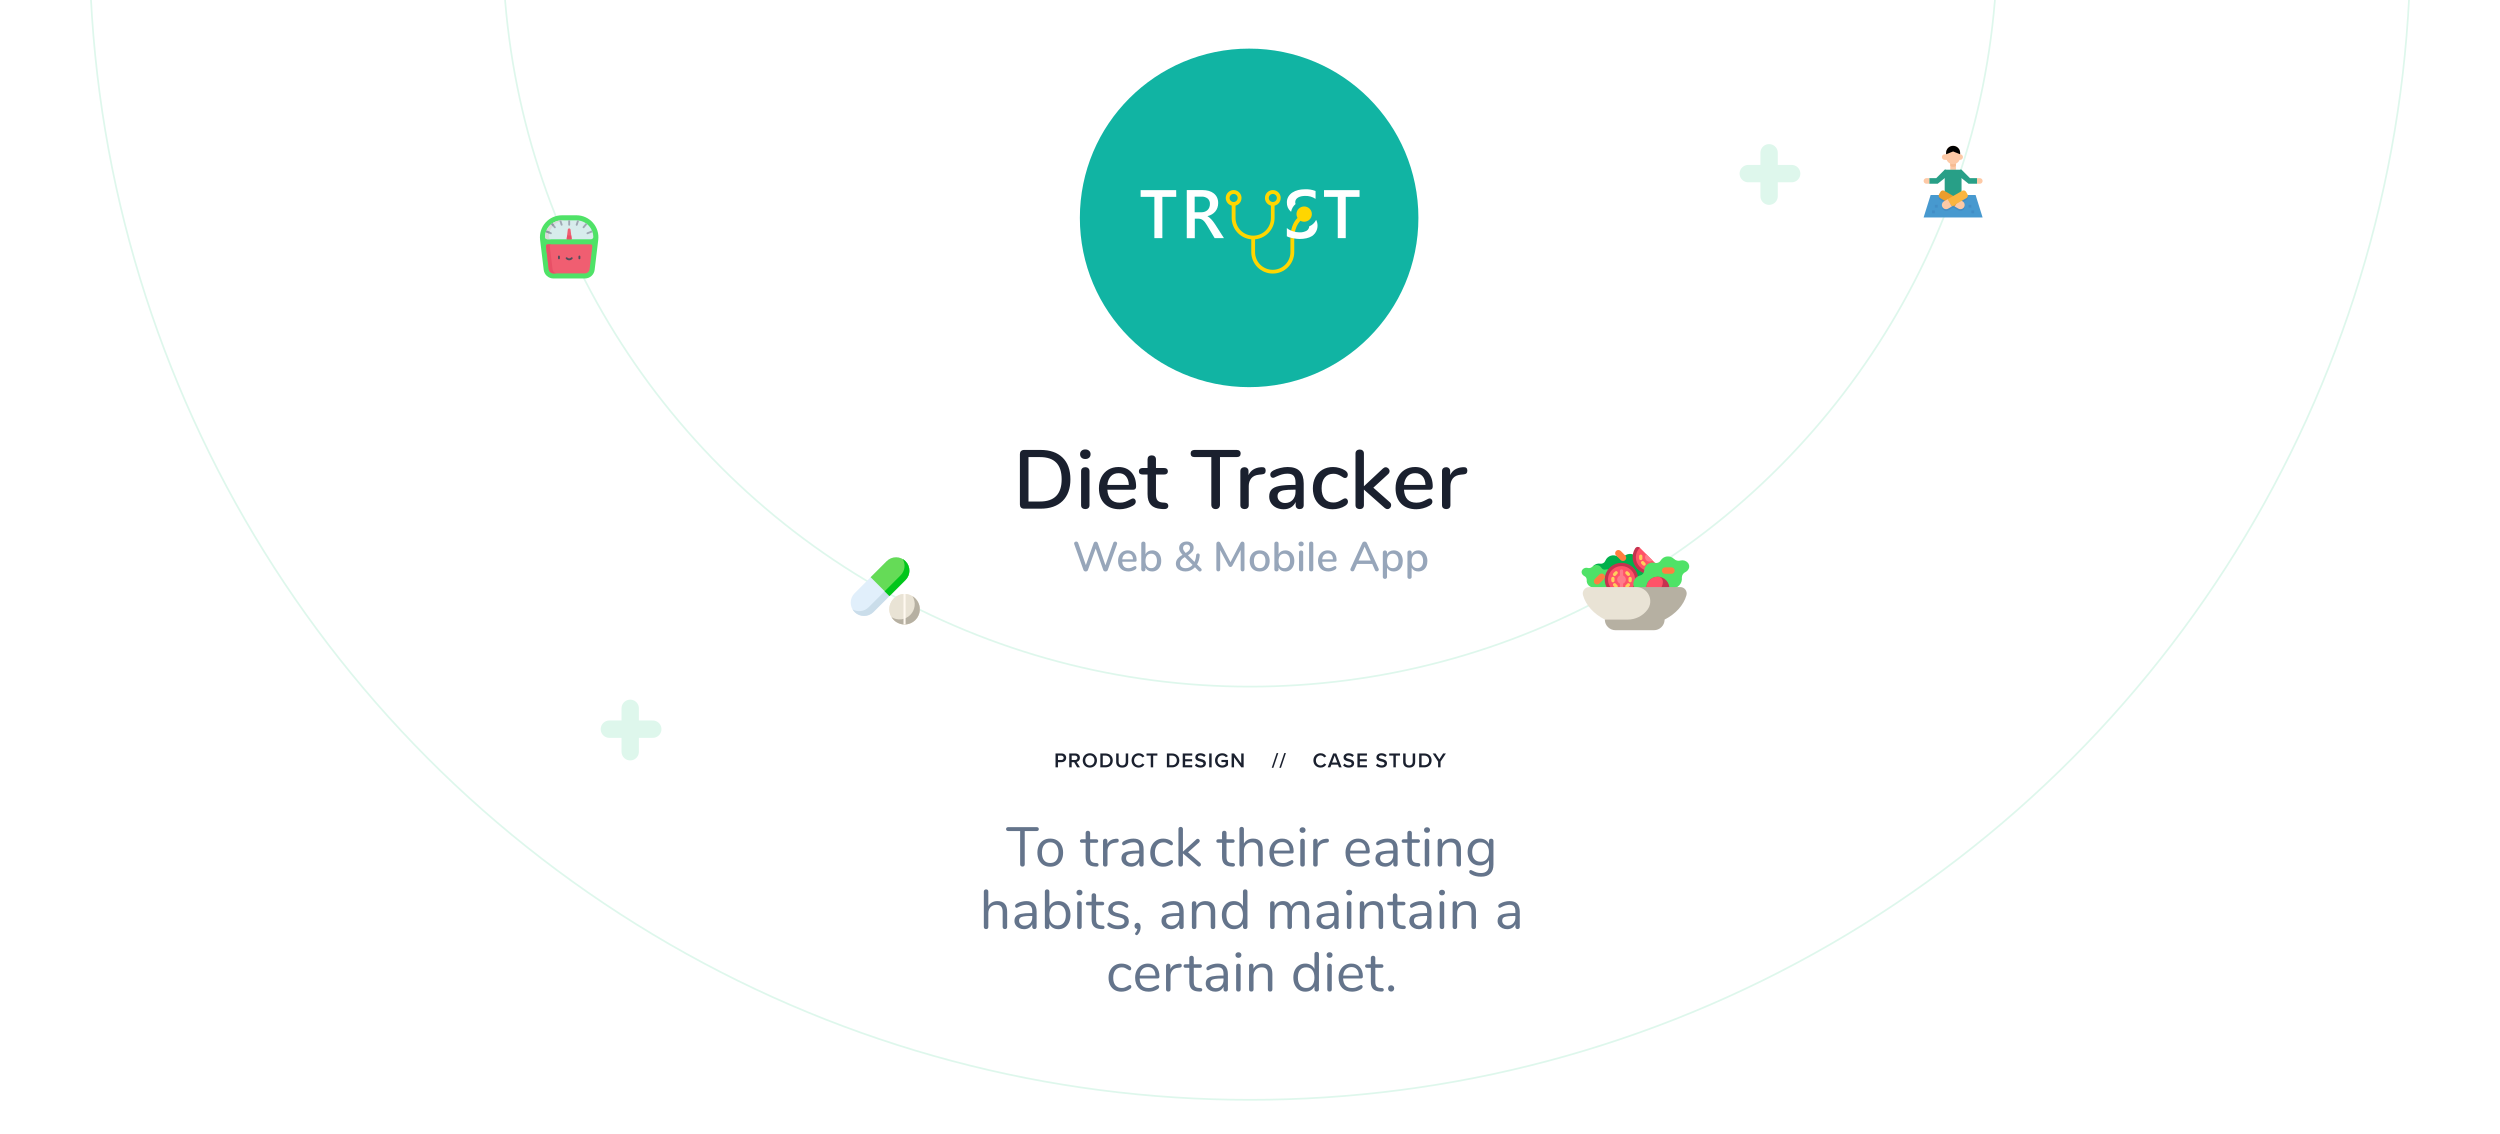 <svg xmlns="http://www.w3.org/2000/svg" xmlns:xlink="http://www.w3.org/1999/xlink" width="1440" height="653" fill="none" xmlns:v="https://vecta.io/nano"><g clip-path="url(#B)"><path fill="#fff" d="M0-102h1440v13426H0z"/><g stroke="#def7ec"><circle cx="720" cy="-35" r="430.5"/><circle cx="720" cy="-35" r="668.5"/></g><g filter="url(#A)"><circle cx="719.5" cy="125.5" r="97.5" fill="#11b4a3"/></g><g fill="#1a202e"><path d="M607.985 442h1.404v-2.988h2.112c1.668 0 2.616-1.152 2.616-2.508s-.936-2.508-2.616-2.508h-3.516V442zm4.692-5.496c0 .768-.576 1.272-1.368 1.272h-1.92v-2.544h1.92c.792 0 1.368.504 1.368 1.272zm7.781 5.496h1.62l-1.956-3.144c.96-.156 1.896-.924 1.896-2.352 0-1.476-1.032-2.508-2.616-2.508h-3.516V442h1.404v-2.988h1.392l1.776 2.988zm.12-5.496c0 .768-.576 1.272-1.368 1.272h-1.92v-2.544h1.92c.792 0 1.368.504 1.368 1.272zm3.083 1.5c0 2.388 1.692 4.14 4.092 4.14s4.092-1.752 4.092-4.14-1.692-4.14-4.092-4.14-4.092 1.752-4.092 4.14zm6.744 0c0 1.644-1.044 2.892-2.652 2.892-1.62 0-2.652-1.248-2.652-2.892 0-1.656 1.032-2.892 2.652-2.892 1.608 0 2.652 1.236 2.652 2.892zm3.392 3.996h2.976c2.496 0 4.188-1.644 4.188-3.996s-1.692-4.008-4.188-4.008h-2.976V442zm1.404-1.236v-5.532h1.572c1.788 0 2.748 1.224 2.748 2.772 0 1.512-1.008 2.76-2.748 2.76h-1.572zm7.715-1.92c0 1.968 1.14 3.3 3.468 3.3 2.316 0 3.456-1.32 3.456-3.312v-4.836h-1.416v4.8c0 1.272-.708 2.1-2.04 2.1-1.344 0-2.052-.828-2.052-2.1v-4.8h-1.416v4.848zm13.005 3.3c1.68 0 2.664-.84 3.276-1.8l-1.2-.612c-.384.672-1.152 1.164-2.076 1.164-1.524 0-2.7-1.212-2.7-2.892s1.176-2.892 2.7-2.892c.924 0 1.692.504 2.076 1.164l1.2-.612c-.6-.96-1.596-1.8-3.276-1.8-2.304 0-4.14 1.68-4.14 4.14s1.836 4.14 4.14 4.14zm6.908-.144h1.404v-6.768h2.424v-1.236h-6.252v1.236h2.424V442zm9.3 0h2.976c2.496 0 4.188-1.644 4.188-3.996s-1.692-4.008-4.188-4.008h-2.976V442zm1.404-1.236v-5.532h1.572c1.788 0 2.748 1.224 2.748 2.772 0 1.512-1.008 2.76-2.748 2.76h-1.572zm7.715 1.236h5.484v-1.236h-4.08v-2.22h3.996v-1.236h-3.996v-2.076h4.08v-1.236h-5.484V442zm7.01-1.128c.708.756 1.776 1.272 3.252 1.272 2.16 0 3.096-1.14 3.096-2.472 0-1.74-1.572-2.148-2.892-2.484-.948-.24-1.764-.444-1.764-1.068 0-.6.528-.996 1.356-.996.84 0 1.692.288 2.316.912l.804-1.044c-.744-.72-1.752-1.116-3-1.116-1.752 0-2.916 1.02-2.916 2.34 0 1.692 1.536 2.076 2.844 2.4.972.252 1.824.468 1.824 1.188 0 .528-.456 1.092-1.608 1.092-1.116 0-1.98-.516-2.532-1.104l-.78 1.08zm8.241 1.128h1.404v-8.004h-1.404V442zm3.346-3.996c0 2.508 1.884 4.152 4.2 4.152 1.392 0 2.508-.576 3.3-1.452v-3h-3.792v1.236h2.388v1.248c-.36.336-1.08.72-1.896.72-1.584 0-2.76-1.224-2.76-2.904s1.176-2.892 2.76-2.892c.9 0 1.656.468 2.076 1.068l1.152-.648c-.648-.924-1.668-1.668-3.228-1.668-2.316 0-4.2 1.632-4.2 4.14zM714.986 442h1.356v-8.004h-1.404v5.676l-4.092-5.676h-1.44V442h1.404v-5.832l4.176 5.832zm17.533.24h.936l2.844-8.484h-.936l-2.844 8.484zm4.385 0h.936l2.844-8.484h-.936l-2.844 8.484zm23.746-.096c1.68 0 2.664-.84 3.276-1.8l-1.2-.612c-.384.672-1.152 1.164-2.076 1.164-1.524 0-2.7-1.212-2.7-2.892s1.176-2.892 2.7-2.892c.924 0 1.692.504 2.076 1.164l1.2-.612c-.6-.96-1.596-1.8-3.276-1.8-2.304 0-4.14 1.68-4.14 4.14s1.836 4.14 4.14 4.14zm10.605-.144h1.536l-3.144-8.004h-1.752L764.751 442h1.536l.588-1.536h3.792l.588 1.536zm-2.484-6.816l1.5 4.044h-3l1.5-4.044zm4.861 5.688c.708.756 1.776 1.272 3.252 1.272 2.16 0 3.096-1.14 3.096-2.472 0-1.74-1.572-2.148-2.892-2.484-.948-.24-1.764-.444-1.764-1.068 0-.6.528-.996 1.356-.996.84 0 1.692.288 2.316.912l.804-1.044c-.744-.72-1.752-1.116-3-1.116-1.752 0-2.916 1.02-2.916 2.34 0 1.692 1.536 2.076 2.844 2.4.972.252 1.824.468 1.824 1.188 0 .528-.456 1.092-1.608 1.092-1.116 0-1.98-.516-2.532-1.104l-.78 1.08zm8.241 1.128h5.484v-1.236h-4.08v-2.22h3.996v-1.236h-3.996v-2.076h4.08v-1.236h-5.484V442zm10.692-1.128c.708.756 1.776 1.272 3.252 1.272 2.16 0 3.096-1.14 3.096-2.472 0-1.74-1.572-2.148-2.892-2.484-.948-.24-1.764-.444-1.764-1.068 0-.6.528-.996 1.356-.996.84 0 1.692.288 2.316.912l.804-1.044c-.744-.72-1.752-1.116-3-1.116-1.752 0-2.916 1.02-2.916 2.34 0 1.692 1.536 2.076 2.844 2.4.972.252 1.824.468 1.824 1.188 0 .528-.456 1.092-1.608 1.092-1.116 0-1.98-.516-2.532-1.104l-.78 1.08zM802.596 442H804v-6.768h2.424v-1.236h-6.252v1.236h2.424V442zm5.618-3.156c0 1.968 1.14 3.3 3.468 3.3 2.316 0 3.456-1.32 3.456-3.312v-4.836h-1.416v4.8c0 1.272-.708 2.1-2.04 2.1-1.344 0-2.052-.828-2.052-2.1v-4.8h-1.416v4.848zm9.225 3.156h2.976c2.496 0 4.188-1.644 4.188-3.996s-1.692-4.008-4.188-4.008h-2.976V442zm1.404-1.236v-5.532h1.572c1.788 0 2.748 1.224 2.748 2.772 0 1.512-1.008 2.76-2.748 2.76h-1.572zm9.503 1.236h1.404v-3.324l3.096-4.68h-1.608l-2.184 3.432-2.208-3.432h-1.608l3.108 4.68V442zM589.915 293c-.768 0-1.376-.208-1.824-.624-.416-.448-.624-1.04-.624-1.776v-29.04c0-.736.208-1.312.624-1.728.448-.448 1.056-.672 1.824-.672h9.408c5.472 0 9.712 1.472 12.72 4.416s4.512 7.104 4.512 12.48-1.504 9.552-4.512 12.528c-3.008 2.944-7.248 4.416-12.72 4.416h-9.408zm9.12-4.128c8.32 0 12.48-4.272 12.48-12.816 0-8.512-4.16-12.768-12.48-12.768h-6.624v25.584h6.624zm26.117 4.368c-.704 0-1.296-.192-1.776-.576-.448-.384-.672-.96-.672-1.728v-19.488c0-.768.224-1.344.672-1.728.48-.416 1.072-.624 1.776-.624s1.28.208 1.728.624c.448.384.672.96.672 1.728v19.488c0 .768-.224 1.344-.672 1.728s-1.024.576-1.728.576zm0-28.848c-.928 0-1.664-.256-2.208-.768s-.816-1.184-.816-2.016.272-1.488.816-1.968c.544-.512 1.28-.768 2.208-.768.896 0 1.616.256 2.16.768.576.48.864 1.136.864 1.968s-.272 1.504-.816 2.016-1.28.768-2.208.768zm27.513 22.704c.448 0 .816.176 1.104.528s.432.8.432 1.344c0 .928-.576 1.712-1.728 2.352-1.12.64-2.352 1.136-3.696 1.488-1.312.352-2.576.528-3.792.528-3.712 0-6.64-1.072-8.784-3.216-2.144-2.176-3.216-5.136-3.216-8.88 0-2.4.464-4.528 1.392-6.384.96-1.856 2.288-3.296 3.984-4.32 1.728-1.024 3.68-1.536 5.856-1.536 3.136 0 5.616 1.008 7.44 3.024s2.736 4.736 2.736 8.16c0 1.28-.576 1.92-1.728 1.92h-14.832c.32 4.96 2.704 7.44 7.152 7.44 1.184 0 2.208-.16 3.072-.48s1.776-.736 2.736-1.248c.096-.064.352-.192.768-.384.448-.224.816-.336 1.104-.336zm-8.352-14.544c-1.856 0-3.344.592-4.464 1.776s-1.792 2.848-2.016 4.992h12.384c-.096-2.176-.656-3.84-1.68-4.992-.992-1.184-2.4-1.776-4.224-1.776zm26.66 16.992c.704.064 1.2.256 1.488.576.32.288.48.704.48 1.248 0 .64-.256 1.136-.768 1.488-.48.32-1.2.448-2.16.384l-1.296-.096c-2.592-.192-4.528-.976-5.808-2.352-1.28-1.408-1.92-3.472-1.92-6.192v-11.28h-2.88c-1.408 0-2.112-.624-2.112-1.872 0-.576.176-1.024.528-1.344.384-.352.912-.528 1.584-.528h2.88v-4.944c0-.736.208-1.312.624-1.728.448-.416 1.04-.624 1.776-.624s1.328.208 1.776.624.672.992.672 1.728v4.944h4.752c.672 0 1.184.176 1.536.528.384.32.576.768.576 1.344 0 .608-.192 1.072-.576 1.392-.352.32-.864.48-1.536.48h-4.752v11.616c0 1.504.304 2.608.912 3.312.64.704 1.6 1.104 2.88 1.2l1.344.096zm29.242 3.696c-.736 0-1.344-.224-1.824-.672-.448-.48-.672-1.088-.672-1.824v-27.456h-9.6c-1.536 0-2.304-.688-2.304-2.064 0-.672.192-1.184.576-1.536.416-.352.992-.528 1.728-.528h24.192c.736 0 1.296.176 1.68.528.416.352.624.864.624 1.536 0 1.376-.768 2.064-2.304 2.064h-9.6v27.456c0 .736-.224 1.344-.672 1.824-.448.448-1.056.672-1.824.672zm26.511-24.144c1.536-.096 2.304.56 2.304 1.968 0 .704-.176 1.232-.528 1.584s-.96.56-1.824.624l-1.44.144c-2.016.192-3.52.896-4.512 2.112-.96 1.216-1.44 2.688-1.44 4.416v10.992c0 .768-.224 1.344-.672 1.728s-1.024.576-1.728.576-1.296-.192-1.776-.576c-.448-.384-.672-.96-.672-1.728V271.4c0-.736.224-1.296.672-1.68.48-.416 1.072-.624 1.776-.624.64 0 1.168.208 1.584.624.448.384.672.928.672 1.632v2.304c.64-1.408 1.568-2.48 2.784-3.216s2.592-1.168 4.128-1.296l.672-.048zm14.99-.096c3.104 0 5.408.784 6.912 2.352 1.536 1.568 2.304 3.952 2.304 7.152v12.432c0 .736-.208 1.312-.624 1.728-.416.384-.992.576-1.728.576-.704 0-1.264-.208-1.68-.624s-.624-.976-.624-1.68v-1.776c-.608 1.344-1.52 2.384-2.736 3.12-1.184.704-2.576 1.056-4.176 1.056-1.536 0-2.944-.304-4.224-.912-1.28-.64-2.288-1.52-3.024-2.64-.704-1.12-1.056-2.368-1.056-3.744 0-1.696.432-3.024 1.296-3.984.896-.992 2.352-1.696 4.368-2.112 2.048-.416 4.848-.624 8.4-.624h1.104v-1.392c0-1.792-.368-3.088-1.104-3.888s-1.92-1.2-3.552-1.2c-1.12 0-2.176.144-3.168.432s-2.08.704-3.264 1.248c-.864.48-1.472.72-1.824.72-.48 0-.88-.176-1.2-.528-.288-.352-.432-.8-.432-1.344 0-.48.128-.896.384-1.248.288-.384.736-.752 1.344-1.104 1.12-.608 2.432-1.088 3.936-1.44 1.504-.384 2.96-.576 4.368-.576zm-1.488 20.736c1.76 0 3.2-.592 4.32-1.776 1.12-1.216 1.68-2.768 1.68-4.656v-1.248h-.864c-2.496 0-4.416.112-5.76.336s-2.304.608-2.88 1.152c-.576.512-.864 1.264-.864 2.256 0 1.152.416 2.096 1.248 2.832s1.872 1.104 3.12 1.104zm27.367 3.6c-2.272 0-4.272-.496-6-1.488-1.696-.992-3.024-2.4-3.984-4.224-.928-1.824-1.392-3.936-1.392-6.336 0-2.432.48-4.576 1.44-6.432.992-1.856 2.368-3.296 4.128-4.32s3.776-1.536 6.048-1.536c1.216 0 2.432.176 3.648.528 1.248.352 2.352.832 3.312 1.44 1.024.704 1.536 1.52 1.536 2.448 0 .544-.144 1.008-.432 1.392-.288.352-.656.528-1.104.528-.288 0-.576-.064-.864-.192-.288-.16-.656-.384-1.104-.672-.8-.512-1.552-.896-2.256-1.152-.672-.288-1.488-.432-2.448-.432-2.176 0-3.872.736-5.088 2.208-1.184 1.472-1.776 3.52-1.776 6.144s.592 4.656 1.776 6.096c1.184 1.408 2.864 2.112 5.04 2.112.96 0 1.808-.144 2.544-.432s1.488-.672 2.256-1.152c.352-.224.704-.416 1.056-.576s.672-.24.96-.24c.448 0 .816.192 1.104.576.288.352.432.8.432 1.344 0 .448-.128.864-.384 1.248-.224.352-.624.72-1.2 1.104-.96.64-2.08 1.136-3.36 1.488s-2.576.528-3.888.528zm32.851-4.128c.576.48.864 1.072.864 1.776 0 .608-.208 1.136-.624 1.584s-.912.672-1.488.672c-.608 0-1.152-.224-1.632-.672l-11.952-10.56v8.88c0 .768-.224 1.36-.672 1.776-.448.384-1.024.576-1.728.576s-1.296-.192-1.776-.576c-.448-.416-.672-1.008-.672-1.776v-29.616c0-.768.224-1.344.672-1.728.48-.416 1.072-.624 1.776-.624s1.28.208 1.728.624c.448.384.672.96.672 1.728v18.816l10.944-10.224c.544-.48 1.072-.72 1.584-.72.608 0 1.136.224 1.584.672s.672.976.672 1.584-.272 1.168-.816 1.68l-8.544 7.824 9.408 8.304zm23.078-2.112c.448 0 .816.176 1.104.528s.432.8.432 1.344c0 .928-.576 1.712-1.728 2.352-1.12.64-2.352 1.136-3.696 1.488-1.312.352-2.576.528-3.792.528-3.712 0-6.64-1.072-8.784-3.216-2.144-2.176-3.216-5.136-3.216-8.88 0-2.4.464-4.528 1.392-6.384.96-1.856 2.288-3.296 3.984-4.32 1.728-1.024 3.68-1.536 5.856-1.536 3.136 0 5.616 1.008 7.44 3.024s2.736 4.736 2.736 8.16c0 1.28-.576 1.92-1.728 1.92h-14.832c.32 4.96 2.704 7.44 7.152 7.44 1.184 0 2.208-.16 3.072-.48s1.776-.736 2.736-1.248c.096-.064.352-.192.768-.384.448-.224.816-.336 1.104-.336zm-8.352-14.544c-1.856 0-3.344.592-4.464 1.776s-1.792 2.848-2.016 4.992h12.384c-.096-2.176-.656-3.84-1.68-4.992-.992-1.184-2.4-1.776-4.224-1.776zm27.71-3.456c1.536-.096 2.304.56 2.304 1.968 0 .704-.176 1.232-.528 1.584s-.96.56-1.824.624l-1.44.144c-2.016.192-3.52.896-4.512 2.112-.96 1.216-1.44 2.688-1.44 4.416v10.992c0 .768-.224 1.344-.672 1.728s-1.024.576-1.728.576-1.296-.192-1.776-.576c-.448-.384-.672-.96-.672-1.728V271.4c0-.736.224-1.296.672-1.68.48-.416 1.072-.624 1.776-.624.64 0 1.168.208 1.584.624.448.384.672.928.672 1.632v2.304c.64-1.408 1.568-2.48 2.784-3.216s2.592-1.168 4.128-1.296l.672-.048z"/></g><path d="M641.244 312.704c.096-.256.24-.448.432-.576s.408-.192.648-.192c.304 0 .568.104.792.312.24.192.36.448.36.768 0 .176-.032.336-.096.48l-5.304 14.832c-.112.272-.288.48-.528.624s-.504.216-.792.216c-.272 0-.528-.072-.768-.216s-.408-.352-.504-.624l-4.368-12.384-4.464 12.384c-.096.272-.264.48-.504.624s-.496.216-.768.216c-.288 0-.552-.072-.792-.216-.224-.144-.392-.352-.504-.624l-5.304-14.832c-.064-.144-.096-.304-.096-.48 0-.32.12-.576.36-.768.24-.208.528-.312.864-.312.24 0 .456.064.648.192.208.128.36.32.456.576l4.44 12.768 4.512-12.648c.096-.272.248-.48.456-.624.224-.144.464-.216.72-.216s.488.08.696.24c.208.144.368.352.48.624l4.416 12.744 4.512-12.888zm12.596 13.344c.224 0 .408.088.552.264s.216.4.216.672c0 .464-.288.856-.864 1.176-.56.32-1.176.568-1.848.744-.656.176-1.288.264-1.896.264-1.856 0-3.32-.536-4.392-1.608-1.072-1.088-1.608-2.568-1.608-4.44 0-1.2.232-2.264.696-3.192.48-.928 1.144-1.648 1.992-2.16.864-.512 1.84-.768 2.928-.768 1.568 0 2.808.504 3.72 1.512s1.368 2.368 1.368 4.08c0 .64-.288.96-.864.96h-7.416c.16 2.48 1.352 3.72 3.576 3.72.592 0 1.104-.08 1.536-.24s.888-.368 1.368-.624c.048-.032.176-.096.384-.192.224-.112.408-.168.552-.168zm-4.176-7.272c-.928 0-1.672.296-2.232.888s-.896 1.424-1.008 2.496h6.192c-.048-1.088-.328-1.92-.84-2.496-.496-.592-1.2-.888-2.112-.888zM663.663 317c1.024 0 1.928.248 2.712.744s1.392 1.2 1.824 2.112c.448.912.672 1.976.672 3.192 0 1.2-.224 2.264-.672 3.192-.432.928-1.048 1.648-1.848 2.16-.784.512-1.68.768-2.688.768-.88 0-1.656-.184-2.328-.552-.672-.384-1.184-.928-1.536-1.632v.96c0 .352-.112.64-.336.864-.208.208-.496.312-.864.312s-.664-.104-.888-.312c-.224-.224-.336-.512-.336-.864v-14.832c0-.352.112-.632.336-.84.24-.208.544-.312.912-.312.352 0 .632.104.84.312.224.192.336.456.336.792v6.144c.352-.704.864-1.248 1.536-1.632s1.448-.576 2.328-.576zm-.576 10.248c1.04 0 1.848-.368 2.424-1.104.592-.736.888-1.768.888-3.096 0-1.312-.288-2.32-.864-3.024-.576-.72-1.392-1.08-2.448-1.08s-1.872.36-2.448 1.08c-.56.72-.84 1.744-.84 3.072s.28 2.352.84 3.072c.576.72 1.392 1.08 2.448 1.08zm28.764.24c.208.208.312.44.312.696 0 .272-.104.512-.312.72-.208.192-.448.288-.72.288s-.512-.104-.72-.312l-2.112-2.136c-.736.784-1.568 1.384-2.496 1.8s-1.904.624-2.928.624c-1.072 0-2.032-.184-2.88-.552s-1.512-.888-1.992-1.56c-.464-.688-.696-1.48-.696-2.376 0-1.04.312-1.968.936-2.784s1.584-1.592 2.88-2.328c-.656-.704-1.144-1.352-1.464-1.944-.32-.608-.48-1.24-.48-1.896 0-1.168.408-2.096 1.224-2.784s1.864-1.032 3.144-1.032c1.216 0 2.184.32 2.904.96.72.624 1.08 1.48 1.08 2.568 0 .88-.264 1.664-.792 2.352-.512.672-1.336 1.352-2.472 2.04l3.768 3.816c.512-1.056.824-2.328.936-3.816.016-.336.128-.592.336-.768.224-.192.472-.288.744-.288.288 0 .528.104.72.312.208.192.296.464.264.816-.144 1.984-.656 3.72-1.536 5.208l2.352 2.376zm-8.28-13.824c-.64 0-1.16.192-1.56.576-.384.368-.576.864-.576 1.488 0 .448.12.88.36 1.296.24.4.632.896 1.176 1.488.928-.576 1.576-1.08 1.944-1.512.384-.448.576-.936.576-1.464 0-.56-.176-1.008-.528-1.344-.352-.352-.816-.528-1.392-.528zm-.576 13.608c.736 0 1.44-.16 2.112-.48.688-.32 1.296-.792 1.824-1.416l-4.488-4.488c-.992.592-1.704 1.176-2.136 1.752-.416.56-.624 1.2-.624 1.92 0 .848.296 1.512.888 1.992.608.48 1.416.72 2.424.72zm32.63-15.312c.352 0 .64.12.864.36.224.224.336.52.336.888v14.736c0 .368-.104.656-.312.864-.192.208-.464.312-.816.312-.336 0-.6-.104-.792-.312s-.288-.496-.288-.864v-11.16l-4.704 8.952c-.304.56-.696.84-1.176.84s-.872-.28-1.176-.84l-4.728-8.856v11.064c0 .368-.096.656-.288.864s-.464.312-.816.312c-.336 0-.608-.104-.816-.312-.192-.224-.288-.512-.288-.864v-14.736c0-.368.112-.664.336-.888.224-.24.512-.36.864-.36.496 0 .896.288 1.2.864l5.736 10.968 5.688-10.968c.304-.576.696-.864 1.176-.864zm9.956 17.208c-1.152 0-2.168-.248-3.048-.744-.864-.496-1.536-1.2-2.016-2.112-.464-.928-.696-2-.696-3.216 0-1.232.232-2.304.696-3.216.48-.928 1.152-1.64 2.016-2.136.88-.496 1.896-.744 3.048-.744s2.16.248 3.024.744c.88.496 1.552 1.208 2.016 2.136.48.912.72 1.984.72 3.216 0 1.216-.24 2.288-.72 3.216-.464.912-1.136 1.616-2.016 2.112-.864.496-1.872.744-3.024.744zm0-1.92c1.072 0 1.888-.352 2.448-1.056.576-.704.864-1.736.864-3.096 0-1.344-.288-2.368-.864-3.072-.576-.72-1.392-1.08-2.448-1.08s-1.872.36-2.448 1.08c-.576.704-.864 1.728-.864 3.072 0 1.36.28 2.392.84 3.096.576.704 1.4 1.056 2.472 1.056zM740.327 317c1.024 0 1.928.248 2.712.744s1.392 1.2 1.824 2.112c.448.912.672 1.976.672 3.192 0 1.2-.224 2.264-.672 3.192-.432.928-1.048 1.648-1.848 2.16-.784.512-1.68.768-2.688.768-.88 0-1.656-.184-2.328-.552-.672-.384-1.184-.928-1.536-1.632v.96c0 .352-.112.64-.336.864-.208.208-.496.312-.864.312s-.664-.104-.888-.312c-.224-.224-.336-.512-.336-.864v-14.832c0-.352.112-.632.336-.84.24-.208.544-.312.912-.312.352 0 .632.104.84.312.224.192.336.456.336.792v6.144c.352-.704.864-1.248 1.536-1.632s1.448-.576 2.328-.576zm-.576 10.248c1.04 0 1.848-.368 2.424-1.104.592-.736.888-1.768.888-3.096 0-1.312-.288-2.32-.864-3.024-.576-.72-1.392-1.08-2.448-1.08s-1.872.36-2.448 1.08c-.56.72-.84 1.744-.84 3.072s.28 2.352.84 3.072c.576.72 1.392 1.08 2.448 1.08zm9.692 1.872c-.352 0-.648-.096-.888-.288-.224-.192-.336-.48-.336-.864v-9.744c0-.384.112-.672.336-.864.24-.208.536-.312.888-.312s.64.104.864.312c.224.192.336.48.336.864v9.744c0 .384-.112.672-.336.864s-.512.288-.864.288zm0-14.424c-.464 0-.832-.128-1.104-.384s-.408-.592-.408-1.008.136-.744.408-.984c.272-.256.64-.384 1.104-.384.448 0 .808.128 1.08.384.288.24.432.568.432.984s-.136.752-.408 1.008-.64.384-1.104.384zm5.813 14.424c-.352 0-.648-.096-.888-.288-.224-.192-.336-.48-.336-.864v-14.832c0-.384.112-.672.336-.864.24-.208.536-.312.888-.312s.64.104.864.312c.224.192.336.48.336.864v14.832c0 .384-.112.672-.336.864s-.512.288-.864.288zm13.756-3.072c.224 0 .408.088.552.264s.216.4.216.672c0 .464-.288.856-.864 1.176-.56.32-1.176.568-1.848.744-.656.176-1.288.264-1.896.264-1.856 0-3.32-.536-4.392-1.608-1.072-1.088-1.608-2.568-1.608-4.44 0-1.2.232-2.264.696-3.192.48-.928 1.144-1.648 1.992-2.16.864-.512 1.84-.768 2.928-.768 1.568 0 2.808.504 3.72 1.512s1.368 2.368 1.368 4.08c0 .64-.288.96-.864.96h-7.416c.16 2.48 1.352 3.72 3.576 3.72.592 0 1.104-.08 1.536-.24s.888-.368 1.368-.624c.048-.032.176-.096.384-.192.224-.112.408-.168.552-.168zm-4.176-7.272c-.928 0-1.672.296-2.232.888s-.896 1.424-1.008 2.496h6.192c-.048-1.088-.328-1.92-.84-2.496-.496-.592-1.2-.888-2.112-.888zm29.255 8.784c.08.192.12.352.12.48 0 .304-.128.56-.384.768-.24.208-.512.312-.816.312-.208 0-.408-.056-.6-.168-.176-.128-.312-.304-.408-.528l-1.584-3.6h-8.784l-1.584 3.6c-.096.224-.24.4-.432.528-.192.112-.392.168-.6.168-.32 0-.608-.104-.864-.312-.24-.208-.36-.464-.36-.768 0-.128.04-.288.12-.48l6.768-14.808c.112-.256.288-.456.528-.6.256-.144.52-.216.792-.216s.528.072.768.216c.256.144.44.344.552.6l6.768 14.808zm-11.568-4.704h7.032l-3.528-7.944-3.504 7.944zM802.788 317c1.008 0 1.904.256 2.688.768.8.512 1.416 1.232 1.848 2.16.448.928.672 2 .672 3.216 0 1.2-.216 2.256-.648 3.168s-1.048 1.616-1.848 2.112c-.784.496-1.688.744-2.712.744-.88 0-1.656-.184-2.328-.552-.672-.384-1.184-.928-1.536-1.632v5.352c0 .336-.112.6-.336.792-.208.208-.488.312-.84.312-.368 0-.672-.104-.912-.312-.224-.208-.336-.488-.336-.84v-14.064c0-.352.112-.632.336-.84.224-.224.52-.336.888-.336.352 0 .64.112.864.336.224.208.336.488.336.84v.984c.352-.704.864-1.248 1.536-1.632s1.448-.576 2.328-.576zm-.576 10.248c1.056 0 1.872-.352 2.448-1.056.576-.72.864-1.736.864-3.048 0-1.328-.296-2.36-.888-3.096-.576-.736-1.384-1.104-2.424-1.104-1.056 0-1.872.36-2.448 1.08-.56.72-.84 1.744-.84 3.072s.28 2.352.84 3.072c.576.72 1.392 1.08 2.448 1.08zM816.968 317c1.008 0 1.904.256 2.688.768.8.512 1.416 1.232 1.848 2.16.448.928.672 2 .672 3.216 0 1.2-.216 2.256-.648 3.168s-1.048 1.616-1.848 2.112c-.784.496-1.688.744-2.712.744-.88 0-1.656-.184-2.328-.552-.672-.384-1.184-.928-1.536-1.632v5.352c0 .336-.112.6-.336.792-.208.208-.488.312-.84.312-.368 0-.672-.104-.912-.312-.224-.208-.336-.488-.336-.84v-14.064c0-.352.112-.632.336-.84.224-.224.52-.336.888-.336.352 0 .64.112.864.336.224.208.336.488.336.84v.984c.352-.704.864-1.248 1.536-1.632s1.448-.576 2.328-.576zm-.576 10.248c1.056 0 1.872-.352 2.448-1.056.576-.72.864-1.736.864-3.048 0-1.328-.296-2.36-.888-3.096-.576-.736-1.384-1.104-2.424-1.104-1.056 0-1.872.36-2.448 1.08-.56.72-.84 1.744-.84 3.072s.28 2.352.84 3.072c.576.72 1.392 1.08 2.448 1.08z" fill="#97a6ba"/><path d="M588.943 499.16c-.405 0-.736-.117-.992-.352-.235-.256-.352-.587-.352-.992V478.68h-6.88c-.384 0-.683-.096-.896-.288s-.32-.469-.32-.832.107-.64.32-.832.512-.288.896-.288h16.416c.384 0 .683.096.896.288s.32.469.32.832-.107.64-.32.832-.512.288-.896.288h-6.88v19.136c0 .405-.117.736-.352.992-.235.235-.555.352-.96.352zm15.984.064c-1.472 0-2.774-.331-3.904-.992-1.11-.661-1.974-1.6-2.592-2.816-.598-1.237-.896-2.667-.896-4.288s.298-3.04.896-4.256c.618-1.237 1.482-2.187 2.592-2.848 1.13-.661 2.432-.992 3.904-.992s2.773.331 3.904.992 1.994 1.611 2.592 2.848c.618 1.216.928 2.635.928 4.256s-.31 3.051-.928 4.288c-.598 1.216-1.462 2.155-2.592 2.816s-2.432.992-3.904.992zm0-2.144c1.536 0 2.709-.501 3.52-1.504.832-1.024 1.248-2.507 1.248-4.448 0-1.899-.416-3.36-1.248-4.384-.832-1.045-2.006-1.568-3.52-1.568s-2.688.523-3.52 1.568c-.832 1.024-1.248 2.485-1.248 4.384 0 1.92.405 3.392 1.216 4.416.832 1.024 2.016 1.536 3.552 1.536zm26.736.032c.746.064 1.12.405 1.12 1.024 0 .363-.139.64-.416.832-.256.171-.651.235-1.184.192l-.864-.064c-1.707-.128-2.966-.64-3.776-1.536s-1.216-2.251-1.216-4.064v-8.032h-2.144c-.363 0-.651-.085-.864-.256-.192-.192-.289-.437-.289-.736 0-.32.097-.576.289-.768.213-.192.501-.288.864-.288h2.144V479.8c0-.405.117-.715.352-.928.234-.235.554-.352.96-.352.384 0 .693.117.928.352.234.213.352.523.352.928v3.616h3.551c.342 0 .609.096.801.288.213.192.32.448.32.768 0 .299-.107.544-.32.736-.192.171-.459.256-.801.256h-3.551v8.16c0 1.173.234 2.027.704 2.56.49.512 1.216.8 2.176.864l.864.064zm11.387-14.016c.896-.064 1.344.299 1.344 1.088 0 .341-.096.619-.288.832-.192.192-.523.309-.992.352l-.96.096c-1.43.128-2.496.64-3.2 1.536-.683.875-1.024 1.909-1.024 3.104v7.776c0 .427-.118.747-.352.96s-.544.32-.928.32-.704-.107-.96-.32c-.235-.235-.352-.555-.352-.96v-13.504c0-.405.128-.715.384-.928.256-.235.565-.352.928-.352.341 0 .629.117.864.352.234.213.352.512.352.896v1.792c.448-.939 1.077-1.653 1.888-2.144.832-.491 1.781-.779 2.848-.864l.448-.032zm9.812-.064c3.904 0 5.856 2.048 5.856 6.144v8.704c0 .384-.118.693-.352.928-.214.235-.512.352-.896.352s-.694-.117-.928-.352-.352-.544-.352-.928v-1.536c-.406.917-1.024 1.632-1.856 2.144-.832.491-1.792.736-2.88.736-1.003 0-1.931-.203-2.784-.608-.832-.405-1.494-.971-1.984-1.696s-.736-1.525-.736-2.4c0-1.173.298-2.08.896-2.72.597-.661 1.578-1.131 2.944-1.408 1.365-.299 3.264-.448 5.696-.448h.704v-1.056c0-1.28-.267-2.219-.8-2.816-.512-.597-1.355-.896-2.528-.896-1.451 0-2.923.395-4.416 1.184-.576.363-.982.544-1.216.544-.256 0-.47-.096-.64-.288s-.256-.437-.256-.736.085-.555.256-.768c.192-.235.49-.469.896-.704.746-.427 1.589-.757 2.528-.992.96-.256 1.909-.384 2.848-.384zm-1.056 14.144c1.28 0 2.325-.427 3.136-1.28.832-.875 1.248-1.995 1.248-3.36v-.928h-.576c-1.878 0-3.307.085-4.288.256-.982.149-1.686.416-2.112.8-.406.363-.608.907-.608 1.632 0 .832.298 1.525.896 2.08.618.533 1.386.8 2.304.8zm18.089 2.048c-1.451 0-2.742-.331-3.872-.992-1.11-.661-1.974-1.6-2.592-2.816-.598-1.216-.896-2.624-.896-4.224s.309-3.019.928-4.256c.64-1.237 1.525-2.197 2.656-2.88s2.432-1.024 3.904-1.024c.81 0 1.61.117 2.4.352.81.213 1.514.533 2.112.96.384.256.65.512.8.768.17.235.256.501.256.8s-.086.544-.256.736c-.15.192-.352.288-.608.288-.15 0-.31-.043-.48-.128s-.32-.171-.448-.256c-.107-.085-.182-.139-.224-.16-.555-.363-1.088-.651-1.6-.864-.491-.213-1.099-.32-1.824-.32-1.558 0-2.774.533-3.648 1.6-.854 1.045-1.28 2.507-1.28 4.384s.426 3.328 1.28 4.352c.874 1.024 2.09 1.536 3.648 1.536.725 0 1.344-.107 1.856-.32.533-.213 1.066-.501 1.6-.864l.672-.384c.213-.107.394-.16.544-.16.234 0 .426.096.576.288.17.192.256.437.256.736 0 .277-.075.533-.224.768-.15.213-.427.459-.832.736-.598.405-1.323.736-2.176.992-.832.235-1.675.352-2.528.352zm21.328-2.272c.341.32.512.661.512 1.024 0 .32-.117.597-.352.832-.213.235-.48.352-.8.352-.277 0-.565-.128-.864-.384l-8.352-7.2v6.304c0 .405-.128.725-.384.96-.235.213-.533.32-.896.32-.384 0-.704-.107-.96-.32-.235-.235-.352-.555-.352-.96v-20.32c0-.405.117-.715.352-.928.256-.235.576-.352.96-.352.363 0 .661.117.896.352.256.213.384.523.384.928v12.992l7.648-7.008c.256-.256.544-.384.864-.384s.597.117.832.352.352.512.352.832c0 .363-.149.683-.448.96l-6.304 5.632 6.912 6.016zm19.002.16c.747.064 1.12.405 1.12 1.024 0 .363-.139.64-.416.832-.256.171-.651.235-1.184.192l-.864-.064c-1.707-.128-2.965-.64-3.776-1.536s-1.216-2.251-1.216-4.064v-8.032h-2.144c-.363 0-.651-.085-.864-.256-.192-.192-.288-.437-.288-.736 0-.32.096-.576.288-.768.213-.192.501-.288.864-.288h2.144V479.8c0-.405.117-.715.352-.928.235-.235.555-.352.96-.352.384 0 .693.117.928.352.235.213.352.523.352.928v3.616h3.552c.341 0 .608.096.8.288.213.192.32.448.32.768 0 .299-.107.544-.32.736-.192.171-.459.256-.8.256h-3.552v8.16c0 1.173.235 2.027.704 2.56.491.512 1.216.8 2.176.864l.864.064zm11.547-14.08c1.835 0 3.221.523 4.16 1.568.939 1.024 1.408 2.56 1.408 4.608v8.672c0 .405-.117.725-.352.96-.235.213-.544.32-.928.32-.405 0-.725-.107-.96-.32-.235-.235-.352-.555-.352-.96v-8.608c0-1.387-.288-2.411-.864-3.072-.555-.661-1.451-.992-2.688-.992-1.429 0-2.571.437-3.424 1.312s-1.28 2.059-1.28 3.552v7.808c0 .405-.117.725-.352.96-.213.213-.523.32-.928.32s-.725-.107-.96-.32c-.235-.235-.352-.555-.352-.96v-20.352c0-.363.117-.661.352-.896.256-.235.576-.352.96-.352.405 0 .715.117.928.352.235.213.352.512.352.896v8.384c.512-.939 1.227-1.653 2.144-2.144s1.963-.736 3.136-.736zm22.38 12.352c.234 0 .437.096.608.288s.256.437.256.736c0 .533-.374 1.024-1.12 1.472-.768.448-1.579.789-2.432 1.024-.854.213-1.686.32-2.496.32-2.411 0-4.32-.715-5.728-2.144-1.387-1.429-2.08-3.403-2.08-5.92 0-1.6.309-3.008.928-4.224.618-1.237 1.482-2.197 2.592-2.88 1.13-.683 2.41-1.024 3.84-1.024 2.026 0 3.637.661 4.832 1.984s1.792 3.115 1.792 5.376c0 .427-.086.736-.256.928s-.448.288-.832.288h-10.304c.192 3.669 1.93 5.504 5.216 5.504.832 0 1.546-.107 2.144-.32.597-.235 1.237-.544 1.92-.928.554-.32.928-.48 1.12-.48zm-5.6-10.336c-1.366 0-2.464.427-3.296 1.28-.811.853-1.291 2.059-1.44 3.616h9.056c-.043-1.579-.438-2.784-1.184-3.616-.747-.853-1.792-1.28-3.136-1.28zm11.723 14.112c-.384 0-.704-.107-.96-.32-.235-.235-.352-.555-.352-.96v-13.504c0-.405.117-.715.352-.928.256-.235.576-.352.96-.352s.693.117.928.352c.234.213.352.523.352.928v13.504c0 .427-.118.747-.352.96s-.544.32-.928.32zm0-19.424c-.512 0-.928-.149-1.248-.448s-.48-.693-.48-1.184c0-.469.16-.853.48-1.152s.736-.448 1.248-.448.928.149 1.248.448.48.683.48 1.152c0 .491-.16.885-.48 1.184s-.736.448-1.248.448zm13.837 3.36c.896-.064 1.344.299 1.344 1.088 0 .341-.096.619-.288.832-.192.192-.523.309-.992.352l-.96.096c-1.429.128-2.496.64-3.2 1.536-.683.875-1.024 1.909-1.024 3.104v7.776c0 .427-.117.747-.352.96s-.544.32-.928.32-.704-.107-.96-.32c-.235-.235-.352-.555-.352-.96v-13.504c0-.405.128-.715.384-.928.256-.235.565-.352.928-.352.341 0 .629.117.864.352.235.213.352.512.352.896v1.792c.448-.939 1.077-1.653 1.888-2.144.832-.491 1.781-.779 2.848-.864l.448-.032zm23.883 12.288c.235 0 .438.096.608.288s.256.437.256.736c0 .533-.373 1.024-1.12 1.472-.768.448-1.578.789-2.432 1.024-.853.213-1.685.32-2.496.32-2.41 0-4.32-.715-5.728-2.144-1.386-1.429-2.08-3.403-2.08-5.92 0-1.6.31-3.008.928-4.224.619-1.237 1.483-2.197 2.592-2.88 1.131-.683 2.411-1.024 3.84-1.024 2.027 0 3.638.661 4.832 1.984s1.792 3.115 1.792 5.376c0 .427-.085.736-.256.928s-.448.288-.832.288h-10.304c.192 3.669 1.931 5.504 5.216 5.504.832 0 1.547-.107 2.144-.32.598-.235 1.238-.544 1.92-.928.555-.32.928-.48 1.12-.48zm-5.6-10.336c-1.365 0-2.464.427-3.296 1.28-.81.853-1.29 2.059-1.44 3.616h9.056c-.042-1.579-.437-2.784-1.184-3.616-.746-.853-1.792-1.28-3.136-1.28zm16.779-2.016c3.904 0 5.856 2.048 5.856 6.144v8.704c0 .384-.117.693-.352.928-.213.235-.512.352-.896.352s-.693-.117-.928-.352-.352-.544-.352-.928v-1.536c-.405.917-1.024 1.632-1.856 2.144-.832.491-1.792.736-2.88.736-1.002 0-1.93-.203-2.784-.608-.832-.405-1.493-.971-1.984-1.696s-.736-1.525-.736-2.4c0-1.173.299-2.08.896-2.72.598-.661 1.579-1.131 2.944-1.408 1.366-.299 3.264-.448 5.696-.448h.704v-1.056c0-1.28-.266-2.219-.8-2.816-.512-.597-1.354-.896-2.528-.896-1.45 0-2.922.395-4.416 1.184-.576.363-.981.544-1.216.544-.256 0-.469-.096-.64-.288s-.256-.437-.256-.736.086-.555.256-.768c.192-.235.491-.469.896-.704.747-.427 1.59-.757 2.528-.992.96-.256 1.91-.384 2.848-.384zm-1.056 14.144c1.28 0 2.326-.427 3.136-1.28.832-.875 1.248-1.995 1.248-3.36v-.928h-.576c-1.877 0-3.306.085-4.288.256-.981.149-1.685.416-2.112.8-.405.363-.608.907-.608 1.632 0 .832.299 1.525.896 2.08.619.533 1.387.8 2.304.8zm18.857-.064c.747.064 1.12.405 1.12 1.024 0 .363-.139.64-.416.832-.256.171-.651.235-1.184.192l-.864-.064c-1.707-.128-2.965-.64-3.776-1.536s-1.216-2.251-1.216-4.064v-8.032h-2.144c-.363 0-.651-.085-.864-.256-.192-.192-.288-.437-.288-.736 0-.32.096-.576.288-.768.213-.192.501-.288.864-.288h2.144V479.8c0-.405.117-.715.352-.928.235-.235.555-.352.96-.352.384 0 .693.117.928.352.235.213.352.523.352.928v3.616h3.552c.341 0 .608.096.8.288.213.192.32.448.32.768 0 .299-.107.544-.32.736-.192.171-.459.256-.8.256h-3.552v8.16c0 1.173.235 2.027.704 2.56.491.512 1.216.8 2.176.864l.864.064zm4.987 2.048c-.384 0-.704-.107-.96-.32-.235-.235-.352-.555-.352-.96v-13.504c0-.405.117-.715.352-.928.256-.235.576-.352.96-.352s.693.117.928.352c.235.213.352.523.352.928v13.504c0 .427-.117.747-.352.96s-.544.32-.928.32zm0-19.424c-.512 0-.928-.149-1.248-.448s-.48-.693-.48-1.184c0-.469.16-.853.48-1.152s.736-.448 1.248-.448.928.149 1.248.448.48.683.48 1.152c0 .491-.16.885-.48 1.184s-.736.448-1.248.448zm13.966 3.296c3.733 0 5.6 2.059 5.6 6.176v8.672c0 .405-.118.725-.352.96-.214.213-.523.32-.928.32s-.726-.107-.96-.32c-.235-.235-.352-.555-.352-.96v-8.512c0-1.451-.288-2.507-.864-3.168-.555-.661-1.451-.992-2.688-.992-1.43 0-2.571.437-3.424 1.312s-1.28 2.059-1.28 3.552v7.808c0 .405-.118.725-.352.96-.214.213-.523.32-.928.32s-.726-.107-.96-.32c-.235-.235-.352-.555-.352-.96v-13.504c0-.384.117-.693.352-.928s.554-.352.96-.352c.384 0 .682.117.896.352.234.235.352.533.352.896v1.632c.512-.96 1.226-1.685 2.144-2.176.917-.512 1.962-.768 3.136-.768zm22.987.064c.405 0 .725.117.96.352s.352.544.352.928v13.568c0 2.325-.597 4.075-1.792 5.248-1.195 1.195-2.965 1.792-5.312 1.792-2.283 0-4.181-.448-5.696-1.344-.768-.427-1.152-.917-1.152-1.472 0-.299.075-.544.224-.736.171-.192.384-.288.64-.288.213 0 .597.149 1.152.448.747.384 1.483.693 2.208.928s1.589.352 2.592.352c1.515 0 2.656-.405 3.424-1.216.768-.789 1.152-1.952 1.152-3.488v-2.752c-.448 1.003-1.141 1.771-2.08 2.304-.917.533-2.005.8-3.264.8-1.365 0-2.581-.32-3.648-.96-1.045-.64-1.867-1.547-2.464-2.72-.576-1.173-.864-2.528-.864-4.064s.288-2.891.864-4.064c.597-1.173 1.419-2.08 2.464-2.72 1.067-.64 2.283-.96 3.648-.96 1.237 0 2.315.267 3.232.8s1.611 1.291 2.08 2.272v-1.728c0-.384.107-.693.32-.928.235-.235.555-.352.96-.352zm-6.08 13.28c1.493 0 2.667-.491 3.52-1.472.853-1.003 1.28-2.379 1.28-4.128 0-1.728-.427-3.083-1.28-4.064-.832-1.003-2.005-1.504-3.52-1.504s-2.709.501-3.584 1.504c-.853.981-1.28 2.336-1.28 4.064 0 1.749.427 3.125 1.28 4.128.875.981 2.069 1.472 3.584 1.472zm-278.282 22.656c1.835 0 3.222.523 4.16 1.568.939 1.024 1.408 2.56 1.408 4.608v8.672c0 .405-.117.725-.352.96-.234.213-.544.32-.928.32-.405 0-.725-.107-.96-.32-.234-.235-.352-.555-.352-.96v-8.608c0-1.387-.288-2.411-.864-3.072-.554-.661-1.45-.992-2.688-.992-1.429 0-2.57.437-3.424 1.312s-1.28 2.059-1.28 3.552v7.808c0 .405-.117.725-.352.96-.213.213-.522.32-.928.32s-.725-.107-.96-.32c-.234-.235-.352-.555-.352-.96v-20.352c0-.363.118-.661.352-.896.256-.235.576-.352.96-.352.406 0 .715.117.928.352.235.213.352.512.352.896v8.384c.512-.939 1.227-1.653 2.144-2.144s1.963-.736 3.136-.736zm16.684 0c3.904 0 5.856 2.048 5.856 6.144v8.704c0 .384-.118.693-.352.928-.214.235-.512.352-.896.352s-.694-.117-.928-.352-.352-.544-.352-.928v-1.536c-.406.917-1.024 1.632-1.856 2.144-.832.491-1.792.736-2.88.736-1.003 0-1.931-.203-2.784-.608-.832-.405-1.494-.971-1.984-1.696s-.736-1.525-.736-2.4c0-1.173.298-2.08.896-2.72.597-.661 1.578-1.131 2.944-1.408 1.365-.299 3.264-.448 5.696-.448h.704v-1.056c0-1.28-.267-2.219-.8-2.816-.512-.597-1.355-.896-2.528-.896-1.451 0-2.923.395-4.416 1.184-.576.363-.982.544-1.216.544-.256 0-.47-.096-.64-.288s-.256-.437-.256-.736.085-.555.256-.768c.192-.235.49-.469.896-.704.746-.427 1.589-.757 2.528-.992.96-.256 1.909-.384 2.848-.384zm-1.056 14.144c1.28 0 2.325-.427 3.136-1.28.832-.875 1.248-1.995 1.248-3.36v-.928h-.576c-1.878 0-3.307.085-4.288.256-.982.149-1.686.416-2.112.8-.406.363-.608.907-.608 1.632 0 .832.298 1.525.896 2.08.618.533 1.386.8 2.304.8zm19.497-14.144c1.365 0 2.57.331 3.616.992s1.856 1.6 2.432 2.816.864 2.624.864 4.224c0 1.621-.288 3.051-.864 4.288-.576 1.216-1.387 2.165-2.432 2.848s-2.251 1.024-3.616 1.024c-1.216 0-2.283-.267-3.2-.8-.896-.533-1.579-1.291-2.048-2.272v1.728c0 .384-.118.693-.352.928-.214.235-.523.352-.928.352s-.726-.117-.96-.352-.352-.544-.352-.928v-20.352c0-.363.117-.661.352-.896s.554-.352.96-.352.714.117.928.352c.234.213.352.512.352.896v8.576c.469-.981 1.152-1.739 2.048-2.272.917-.533 1.984-.8 3.2-.8zm-.512 14.048c1.514 0 2.688-.523 3.52-1.568.832-1.067 1.248-2.549 1.248-4.448 0-1.856-.416-3.296-1.248-4.32s-2.006-1.536-3.52-1.536-2.688.512-3.52 1.536c-.811 1.024-1.216 2.485-1.216 4.384s.405 3.371 1.216 4.416c.832 1.024 2.005 1.536 3.52 1.536zm12.609 2.08c-.384 0-.704-.107-.96-.32-.235-.235-.352-.555-.352-.96v-13.504c0-.405.117-.715.352-.928.256-.235.576-.352.96-.352s.693.117.928.352c.234.213.352.523.352.928v13.504c0 .427-.118.747-.352.96s-.544.32-.928.32zm0-19.424c-.512 0-.928-.149-1.248-.448s-.48-.693-.48-1.184c0-.469.16-.853.48-1.152s.736-.448 1.248-.448.928.149 1.248.448.48.683.48 1.152c0 .491-.16.885-.48 1.184s-.736.448-1.248.448zm13.325 17.376c.747.064 1.12.405 1.12 1.024 0 .363-.139.64-.416.832-.256.171-.651.235-1.184.192l-.864-.064c-1.707-.128-2.965-.64-3.776-1.536s-1.216-2.251-1.216-4.064v-8.032h-2.144c-.363 0-.651-.085-.864-.256-.192-.192-.288-.437-.288-.736 0-.32.096-.576.288-.768.213-.192.501-.288.864-.288h2.144V515.8c0-.405.117-.715.352-.928.235-.235.555-.352.96-.352.384 0 .693.117.928.352.235.213.352.523.352.928v3.616h3.552c.341 0 .608.096.8.288.213.192.32.448.32.768 0 .299-.107.544-.32.736-.192.171-.459.256-.8.256h-3.552v8.16c0 1.173.235 2.027.704 2.56.491.512 1.216.8 2.176.864l.864.064zm8.923 2.112c-.981 0-1.92-.117-2.816-.352-.875-.235-1.653-.565-2.336-.992-.384-.256-.661-.491-.832-.704-.149-.235-.224-.512-.224-.832 0-.277.075-.501.224-.672.171-.192.384-.288.64-.288s.629.16 1.12.48c.64.384 1.269.693 1.888.928.64.213 1.429.32 2.368.32 1.152 0 2.048-.203 2.688-.608s.96-.992.96-1.76c0-.469-.117-.843-.352-1.12-.235-.299-.64-.555-1.216-.768-.576-.235-1.419-.469-2.528-.704-1.877-.405-3.221-.949-4.032-1.632s-1.216-1.611-1.216-2.784c0-.917.256-1.728.768-2.432s1.216-1.259 2.112-1.664c.917-.405 1.952-.608 3.104-.608.832 0 1.632.117 2.4.352.789.213 1.483.523 2.08.928.725.512 1.088 1.045 1.088 1.6 0 .277-.085.512-.256.704s-.373.288-.608.288c-.256 0-.64-.181-1.152-.544-.597-.384-1.163-.683-1.696-.896s-1.195-.32-1.984-.32c-1.003 0-1.813.224-2.432.672-.597.448-.896 1.045-.896 1.792 0 .469.107.853.32 1.152.235.277.608.533 1.12.768.533.213 1.291.427 2.272.64 1.451.32 2.571.672 3.36 1.056.811.384 1.387.853 1.728 1.408s.512 1.259.512 2.112c0 1.344-.565 2.432-1.696 3.264-1.131.811-2.624 1.216-4.48 1.216zm11.187-3.68c.533 0 .96.213 1.28.64.341.405.512 1.024.512 1.856 0 1.685-.544 3.104-1.632 4.256-.214.235-.459.352-.736.352-.214 0-.406-.085-.576-.256-.171-.149-.256-.331-.256-.544 0-.235.085-.437.256-.608.554-.576.906-1.291 1.056-2.144-.47-.043-.864-.213-1.184-.512-.299-.32-.448-.725-.448-1.216 0-.533.16-.971.48-1.312.341-.341.757-.512 1.248-.512zm20.714-12.512c3.904 0 5.856 2.048 5.856 6.144v8.704c0 .384-.117.693-.352.928-.213.235-.512.352-.896.352s-.693-.117-.928-.352-.352-.544-.352-.928v-1.536c-.405.917-1.024 1.632-1.856 2.144-.832.491-1.792.736-2.88.736-1.002 0-1.93-.203-2.784-.608-.832-.405-1.493-.971-1.984-1.696s-.736-1.525-.736-2.4c0-1.173.299-2.08.896-2.72.598-.661 1.579-1.131 2.944-1.408 1.366-.299 3.264-.448 5.696-.448h.704v-1.056c0-1.28-.266-2.219-.8-2.816-.512-.597-1.354-.896-2.528-.896-1.45 0-2.922.395-4.416 1.184-.576.363-.981.544-1.216.544-.256 0-.469-.096-.64-.288s-.256-.437-.256-.736.086-.555.256-.768c.192-.235.491-.469.896-.704.747-.427 1.59-.757 2.528-.992.96-.256 1.91-.384 2.848-.384zm-1.056 14.144c1.28 0 2.326-.427 3.136-1.28.832-.875 1.248-1.995 1.248-3.36v-.928h-.576c-1.877 0-3.306.085-4.288.256-.981.149-1.685.416-2.112.8-.405.363-.608.907-.608 1.632 0 .832.299 1.525.896 2.08.619.533 1.387.8 2.304.8zm19.497-14.144c3.733 0 5.6 2.059 5.6 6.176v8.672c0 .405-.117.725-.352.96-.213.213-.523.32-.928.32s-.725-.107-.96-.32c-.235-.235-.352-.555-.352-.96v-8.512c0-1.451-.288-2.507-.864-3.168-.555-.661-1.451-.992-2.688-.992-1.429 0-2.571.437-3.424 1.312s-1.28 2.059-1.28 3.552v7.808c0 .405-.117.725-.352.96-.213.213-.523.32-.928.32s-.725-.107-.96-.32c-.235-.235-.352-.555-.352-.96v-13.504c0-.384.117-.693.352-.928s.555-.352.96-.352c.384 0 .683.117.896.352.235.235.352.533.352.896v1.632c.512-.96 1.227-1.685 2.144-2.176.917-.512 1.963-.768 3.136-.768zm22.86-6.752c.405 0 .725.117.96.352s.352.533.352.896v20.352c0 .384-.118.693-.352.928s-.555.352-.96.352-.726-.117-.96-.352c-.214-.235-.32-.544-.32-.928v-1.728c-.47.981-1.163 1.739-2.08 2.272-.896.533-1.952.8-3.168.8-1.366 0-2.571-.341-3.616-1.024s-1.856-1.632-2.432-2.848c-.576-1.237-.864-2.667-.864-4.288 0-1.6.288-3.008.864-4.224s1.386-2.155 2.432-2.816 2.25-.992 3.616-.992c1.216 0 2.272.267 3.168.8.917.533 1.61 1.291 2.08 2.272v-8.576c0-.384.106-.683.32-.896.234-.235.554-.352.96-.352zm-6.016 20.8c1.514 0 2.677-.512 3.488-1.536.832-1.045 1.248-2.517 1.248-4.416s-.416-3.36-1.248-4.384c-.811-1.024-1.974-1.536-3.488-1.536s-2.699.512-3.552 1.536c-.832 1.024-1.248 2.464-1.248 4.32 0 1.899.416 3.381 1.248 4.448.853 1.045 2.037 1.568 3.552 1.568zm37.723-14.048c3.456 0 5.184 2.059 5.184 6.176v8.672c0 .405-.118.725-.352.96-.235.213-.544.32-.928.32s-.704-.107-.96-.32c-.235-.235-.352-.555-.352-.96v-8.608c0-1.429-.256-2.464-.768-3.104s-1.312-.96-2.4-.96c-1.302 0-2.326.437-3.072 1.312s-1.12 2.059-1.12 3.552v7.808c0 .405-.128.725-.384.96-.235.213-.544.32-.928.32s-.694-.107-.928-.32c-.235-.235-.352-.555-.352-.96v-8.608c0-1.429-.256-2.464-.768-3.104s-1.323-.96-2.432-.96c-1.28 0-2.304.437-3.072 1.312-.747.875-1.12 2.059-1.12 3.552v7.808c0 .405-.118.725-.352.96-.235.213-.544.32-.928.32s-.704-.107-.96-.32c-.235-.235-.352-.555-.352-.96v-13.504c0-.384.117-.693.352-.928.256-.235.576-.352.96-.352.362 0 .661.117.896.352.234.213.352.512.352.896v1.536c.469-.917 1.12-1.621 1.952-2.112s1.792-.736 2.88-.736c2.432 0 4.021 1.024 4.768 3.072.448-.939 1.13-1.685 2.048-2.24s1.962-.832 3.136-.832zm16.274 0c3.904 0 5.856 2.048 5.856 6.144v8.704c0 .384-.118.693-.352.928-.214.235-.512.352-.896.352s-.694-.117-.928-.352-.352-.544-.352-.928v-1.536c-.406.917-1.024 1.632-1.856 2.144-.832.491-1.792.736-2.88.736-1.003 0-1.931-.203-2.784-.608-.832-.405-1.494-.971-1.984-1.696s-.736-1.525-.736-2.4c0-1.173.298-2.08.896-2.72.597-.661 1.578-1.131 2.944-1.408 1.365-.299 3.264-.448 5.696-.448h.704v-1.056c0-1.28-.267-2.219-.8-2.816-.512-.597-1.355-.896-2.528-.896-1.451 0-2.923.395-4.416 1.184-.576.363-.982.544-1.216.544-.256 0-.47-.096-.64-.288s-.256-.437-.256-.736.085-.555.256-.768c.192-.235.49-.469.896-.704.746-.427 1.589-.757 2.528-.992.96-.256 1.909-.384 2.848-.384zm-1.056 14.144c1.28 0 2.325-.427 3.136-1.28.832-.875 1.248-1.995 1.248-3.36v-.928h-.576c-1.878 0-3.307.085-4.288.256-.982.149-1.686.416-2.112.8-.406.363-.608.907-.608 1.632 0 .832.298 1.525.896 2.08.618.533 1.386.8 2.304.8zm12.968 1.984c-.384 0-.704-.107-.96-.32-.234-.235-.352-.555-.352-.96v-13.504c0-.405.118-.715.352-.928.256-.235.576-.352.96-.352s.694.117.928.352c.235.213.352.523.352.928v13.504c0 .427-.117.747-.352.96s-.544.32-.928.32zm0-19.424c-.512 0-.928-.149-1.248-.448s-.48-.693-.48-1.184c0-.469.16-.853.48-1.152s.736-.448 1.248-.448.928.149 1.248.448.48.683.48 1.152c0 .491-.16.885-.48 1.184s-.736.448-1.248.448zm13.966 3.296c3.733 0 5.6 2.059 5.6 6.176v8.672c0 .405-.118.725-.352.96-.214.213-.523.32-.928.32s-.726-.107-.96-.32c-.235-.235-.352-.555-.352-.96v-8.512c0-1.451-.288-2.507-.864-3.168-.555-.661-1.451-.992-2.688-.992-1.43 0-2.571.437-3.424 1.312s-1.28 2.059-1.28 3.552v7.808c0 .405-.118.725-.352.96-.214.213-.523.32-.928.32s-.726-.107-.96-.32c-.235-.235-.352-.555-.352-.96v-13.504c0-.384.117-.693.352-.928s.554-.352.96-.352c.384 0 .682.117.896.352.234.235.352.533.352.896v1.632c.512-.96 1.226-1.685 2.144-2.176.917-.512 1.962-.768 3.136-.768zm17.547 14.08c.747.064 1.12.405 1.12 1.024 0 .363-.138.64-.416.832-.256.171-.65.235-1.184.192l-.864-.064c-1.706-.128-2.965-.64-3.776-1.536s-1.216-2.251-1.216-4.064v-8.032h-2.144c-.362 0-.65-.085-.864-.256-.192-.192-.288-.437-.288-.736 0-.32.096-.576.288-.768.214-.192.502-.288.864-.288h2.144V515.8c0-.405.118-.715.352-.928.235-.235.555-.352.96-.352.384 0 .694.117.928.352.235.213.352.523.352.928v3.616h3.552c.342 0 .608.096.8.288.214.192.32.448.32.768 0 .299-.106.544-.32.736-.192.171-.458.256-.8.256h-3.552v8.16c0 1.173.235 2.027.704 2.56.491.512 1.216.8 2.176.864l.864.064zm10.043-14.08c3.904 0 5.856 2.048 5.856 6.144v8.704c0 .384-.117.693-.352.928-.213.235-.512.352-.896.352s-.693-.117-.928-.352-.352-.544-.352-.928v-1.536c-.405.917-1.024 1.632-1.856 2.144-.832.491-1.792.736-2.88.736-1.002 0-1.93-.203-2.784-.608-.832-.405-1.493-.971-1.984-1.696s-.736-1.525-.736-2.4c0-1.173.299-2.08.896-2.72.598-.661 1.579-1.131 2.944-1.408 1.366-.299 3.264-.448 5.696-.448h.704v-1.056c0-1.28-.266-2.219-.8-2.816-.512-.597-1.354-.896-2.528-.896-1.45 0-2.922.395-4.416 1.184-.576.363-.981.544-1.216.544-.256 0-.469-.096-.64-.288s-.256-.437-.256-.736.086-.555.256-.768c.192-.235.491-.469.896-.704.747-.427 1.59-.757 2.528-.992.96-.256 1.91-.384 2.848-.384zm-1.056 14.144c1.28 0 2.326-.427 3.136-1.28.832-.875 1.248-1.995 1.248-3.36v-.928h-.576c-1.877 0-3.306.085-4.288.256-.981.149-1.685.416-2.112.8-.405.363-.608.907-.608 1.632 0 .832.299 1.525.896 2.08.619.533 1.387.8 2.304.8zm12.969 1.984c-.384 0-.704-.107-.96-.32-.235-.235-.352-.555-.352-.96v-13.504c0-.405.117-.715.352-.928.256-.235.576-.352.96-.352s.693.117.928.352c.235.213.352.523.352.928v13.504c0 .427-.117.747-.352.96s-.544.32-.928.32zm0-19.424c-.512 0-.928-.149-1.248-.448s-.48-.693-.48-1.184c0-.469.16-.853.48-1.152s.736-.448 1.248-.448.928.149 1.248.448.48.683.48 1.152c0 .491-.16.885-.48 1.184s-.736.448-1.248.448zm13.966 3.296c3.733 0 5.6 2.059 5.6 6.176v8.672c0 .405-.118.725-.352.96-.214.213-.523.32-.928.32s-.726-.107-.96-.32c-.235-.235-.352-.555-.352-.96v-8.512c0-1.451-.288-2.507-.864-3.168-.555-.661-1.451-.992-2.688-.992-1.43 0-2.571.437-3.424 1.312s-1.28 2.059-1.28 3.552v7.808c0 .405-.118.725-.352.96-.214.213-.523.32-.928.32s-.726-.107-.96-.32c-.235-.235-.352-.555-.352-.96v-13.504c0-.384.117-.693.352-.928s.554-.352.96-.352c.384 0 .682.117.896.352.234.235.352.533.352.896v1.632c.512-.96 1.226-1.685 2.144-2.176.917-.512 1.962-.768 3.136-.768zm24.965 0c3.904 0 5.856 2.048 5.856 6.144v8.704c0 .384-.117.693-.352.928-.213.235-.512.352-.896.352s-.693-.117-.928-.352-.352-.544-.352-.928v-1.536c-.405.917-1.024 1.632-1.856 2.144-.832.491-1.792.736-2.88.736-1.003 0-1.931-.203-2.784-.608-.832-.405-1.493-.971-1.984-1.696s-.736-1.525-.736-2.4c0-1.173.299-2.08.896-2.72.597-.661 1.579-1.131 2.944-1.408 1.365-.299 3.264-.448 5.696-.448h.704v-1.056c0-1.28-.267-2.219-.8-2.816-.512-.597-1.355-.896-2.528-.896-1.451 0-2.923.395-4.416 1.184-.576.363-.981.544-1.216.544-.256 0-.469-.096-.64-.288s-.256-.437-.256-.736.085-.555.256-.768c.192-.235.491-.469.896-.704.747-.427 1.589-.757 2.528-.992.96-.256 1.909-.384 2.848-.384zm-1.056 14.144c1.28 0 2.325-.427 3.136-1.28.832-.875 1.248-1.995 1.248-3.36v-.928h-.576c-1.877 0-3.307.085-4.288.256-.981.149-1.685.416-2.112.8-.405.363-.608.907-.608 1.632 0 .832.299 1.525.896 2.08.619.533 1.387.8 2.304.8zm-222.583 38.048c-1.451 0-2.741-.331-3.872-.992-1.109-.661-1.973-1.6-2.592-2.816-.597-1.216-.896-2.624-.896-4.224s.309-3.019.928-4.256c.64-1.237 1.525-2.197 2.656-2.88s2.432-1.024 3.904-1.024c.811 0 1.611.117 2.4.352.811.213 1.515.533 2.112.96.384.256.651.512.8.768.171.235.256.501.256.8s-.085.544-.256.736c-.149.192-.352.288-.608.288-.149 0-.309-.043-.48-.128s-.32-.171-.448-.256c-.107-.085-.181-.139-.224-.16-.555-.363-1.088-.651-1.6-.864-.491-.213-1.099-.32-1.824-.32-1.557 0-2.773.533-3.648 1.6-.853 1.045-1.28 2.507-1.28 4.384s.427 3.328 1.28 4.352c.875 1.024 2.091 1.536 3.648 1.536.725 0 1.344-.107 1.856-.32.533-.213 1.067-.501 1.6-.864l.672-.384c.213-.107.395-.16.544-.16.235 0 .427.096.576.288.171.192.256.437.256.736 0 .277-.075.533-.224.768-.149.213-.427.459-.832.736-.597.405-1.323.736-2.176.992-.832.235-1.675.352-2.528.352zm20.944-3.84c.235 0 .438.096.608.288s.256.437.256.736c0 .533-.373 1.024-1.12 1.472-.768.448-1.578.789-2.432 1.024-.853.213-1.685.32-2.496.32-2.41 0-4.32-.715-5.728-2.144-1.386-1.429-2.08-3.403-2.08-5.92 0-1.6.31-3.008.928-4.224.619-1.237 1.483-2.197 2.592-2.88 1.131-.683 2.411-1.024 3.84-1.024 2.027 0 3.638.661 4.832 1.984s1.792 3.115 1.792 5.376c0 .427-.085.736-.256.928s-.448.288-.832.288h-10.304c.192 3.669 1.931 5.504 5.216 5.504.832 0 1.547-.107 2.144-.32.598-.235 1.238-.544 1.92-.928.555-.32.928-.48 1.12-.48zm-5.6-10.336c-1.365 0-2.464.427-3.296 1.28-.81.853-1.29 2.059-1.44 3.616h9.056c-.042-1.579-.437-2.784-1.184-3.616-.746-.853-1.792-1.28-3.136-1.28zm18.123-1.952c.896-.064 1.344.299 1.344 1.088 0 .341-.096.619-.288.832-.192.192-.522.309-.992.352l-.96.096c-1.429.128-2.496.64-3.2 1.536-.682.875-1.024 1.909-1.024 3.104v7.776c0 .427-.117.747-.352.96s-.544.32-.928.32-.704-.107-.96-.32c-.234-.235-.352-.555-.352-.96v-13.504c0-.405.128-.715.384-.928.256-.235.566-.352.928-.352.342 0 .63.117.864.352.235.213.352.512.352.896v1.792c.448-.939 1.078-1.653 1.888-2.144.832-.491 1.782-.779 2.848-.864l.448-.032zm12.02 14.016c.746.064 1.12.405 1.12 1.024 0 .363-.139.64-.416.832-.256.171-.651.235-1.184.192l-.864-.064c-1.707-.128-2.966-.64-3.776-1.536s-1.216-2.251-1.216-4.064v-8.032h-2.144c-.363 0-.651-.085-.864-.256-.192-.192-.288-.437-.288-.736 0-.32.096-.576.288-.768.213-.192.501-.288.864-.288h2.144V551.8c0-.405.117-.715.352-.928.234-.235.554-.352.96-.352.384 0 .693.117.928.352.234.213.352.523.352.928v3.616h3.552c.341 0 .608.096.8.288.213.192.32.448.32.768 0 .299-.107.544-.32.736-.192.171-.459.256-.8.256h-3.552v8.16c0 1.173.234 2.027.704 2.56.49.512 1.216.8 2.176.864l.864.064zm10.043-14.08c3.904 0 5.856 2.048 5.856 6.144v8.704c0 .384-.118.693-.352.928-.214.235-.512.352-.896.352s-.694-.117-.928-.352-.352-.544-.352-.928v-1.536c-.406.917-1.024 1.632-1.856 2.144-.832.491-1.792.736-2.88.736-1.003 0-1.931-.203-2.784-.608-.832-.405-1.494-.971-1.984-1.696s-.736-1.525-.736-2.4c0-1.173.298-2.08.896-2.72.597-.661 1.578-1.131 2.944-1.408 1.365-.299 3.264-.448 5.696-.448h.704v-1.056c0-1.28-.267-2.219-.8-2.816-.512-.597-1.355-.896-2.528-.896-1.451 0-2.923.395-4.416 1.184-.576.363-.982.544-1.216.544-.256 0-.47-.096-.64-.288s-.256-.437-.256-.736.085-.555.256-.768c.192-.235.49-.469.896-.704.746-.427 1.589-.757 2.528-.992.96-.256 1.909-.384 2.848-.384zm-1.056 14.144c1.28 0 2.325-.427 3.136-1.28.832-.875 1.248-1.995 1.248-3.36v-.928h-.576c-1.878 0-3.307.085-4.288.256-.982.149-1.686.416-2.112.8-.406.363-.608.907-.608 1.632 0 .832.298 1.525.896 2.08.618.533 1.386.8 2.304.8zm12.968 1.984c-.384 0-.704-.107-.96-.32-.234-.235-.352-.555-.352-.96v-13.504c0-.405.118-.715.352-.928.256-.235.576-.352.96-.352s.694.117.928.352c.235.213.352.523.352.928v13.504c0 .427-.117.747-.352.96s-.544.32-.928.32zm0-19.424c-.512 0-.928-.149-1.248-.448s-.48-.693-.48-1.184c0-.469.16-.853.48-1.152s.736-.448 1.248-.448.928.149 1.248.448.48.683.48 1.152c0 .491-.16.885-.48 1.184s-.736.448-1.248.448zm13.966 3.296c3.733 0 5.6 2.059 5.6 6.176v8.672c0 .405-.117.725-.352.96-.213.213-.523.32-.928.32s-.725-.107-.96-.32c-.235-.235-.352-.555-.352-.96v-8.512c0-1.451-.288-2.507-.864-3.168-.555-.661-1.451-.992-2.688-.992-1.429 0-2.571.437-3.424 1.312s-1.28 2.059-1.28 3.552v7.808c0 .405-.117.725-.352.96-.213.213-.523.32-.928.32s-.725-.107-.96-.32c-.235-.235-.352-.555-.352-.96v-13.504c0-.384.117-.693.352-.928s.555-.352.96-.352c.384 0 .683.117.896.352.235.235.352.533.352.896v1.632c.512-.96 1.227-1.685 2.144-2.176.917-.512 1.963-.768 3.136-.768zm31.109-6.752c.406 0 .726.117.96.352s.352.533.352.896v20.352c0 .384-.117.693-.352.928s-.554.352-.96.352-.725-.117-.96-.352c-.213-.235-.32-.544-.32-.928v-1.728c-.469.981-1.162 1.739-2.08 2.272-.896.533-1.952.8-3.168.8-1.365 0-2.57-.341-3.616-1.024s-1.856-1.632-2.432-2.848c-.576-1.237-.864-2.667-.864-4.288 0-1.6.288-3.008.864-4.224s1.387-2.155 2.432-2.816 2.251-.992 3.616-.992c1.216 0 2.272.267 3.168.8.918.533 1.611 1.291 2.08 2.272v-8.576c0-.384.107-.683.32-.896.235-.235.555-.352.96-.352zm-6.016 20.8c1.515 0 2.678-.512 3.488-1.536.832-1.045 1.248-2.517 1.248-4.416s-.416-3.36-1.248-4.384c-.81-1.024-1.973-1.536-3.488-1.536s-2.698.512-3.552 1.536c-.832 1.024-1.248 2.464-1.248 4.32 0 1.899.416 3.381 1.248 4.448.854 1.045 2.038 1.568 3.552 1.568zm13.441 2.08c-.384 0-.704-.107-.96-.32-.234-.235-.352-.555-.352-.96v-13.504c0-.405.118-.715.352-.928.256-.235.576-.352.96-.352s.694.117.928.352c.235.213.352.523.352.928v13.504c0 .427-.117.747-.352.96s-.544.32-.928.32zm0-19.424c-.512 0-.928-.149-1.248-.448s-.48-.693-.48-1.184c0-.469.16-.853.48-1.152s.736-.448 1.248-.448.928.149 1.248.448.48.683.48 1.152c0 .491-.16.885-.48 1.184s-.736.448-1.248.448zm18.19 15.648c.235 0 .437.096.608.288s.256.437.256.736c0 .533-.373 1.024-1.12 1.472-.768.448-1.579.789-2.432 1.024-.853.213-1.685.32-2.496.32-2.411 0-4.32-.715-5.728-2.144-1.387-1.429-2.08-3.403-2.08-5.92 0-1.6.309-3.008.928-4.224.619-1.237 1.483-2.197 2.592-2.88 1.131-.683 2.411-1.024 3.84-1.024 2.027 0 3.637.661 4.832 1.984s1.792 3.115 1.792 5.376c0 .427-.085.736-.256.928s-.448.288-.832.288h-10.304c.192 3.669 1.931 5.504 5.216 5.504.832 0 1.547-.107 2.144-.32.597-.235 1.237-.544 1.92-.928.555-.32.928-.48 1.12-.48zm-5.6-10.336c-1.365 0-2.464.427-3.296 1.28-.811.853-1.291 2.059-1.44 3.616h9.056c-.043-1.579-.437-2.784-1.184-3.616-.747-.853-1.792-1.28-3.136-1.28zm17.517 12.064c.747.064 1.12.405 1.12 1.024 0 .363-.139.64-.416.832-.256.171-.651.235-1.184.192l-.864-.064c-1.707-.128-2.965-.64-3.776-1.536s-1.216-2.251-1.216-4.064v-8.032h-2.144c-.363 0-.651-.085-.864-.256-.192-.192-.288-.437-.288-.736 0-.32.096-.576.288-.768.213-.192.501-.288.864-.288h2.144V551.8c0-.405.117-.715.352-.928.235-.235.555-.352.96-.352.384 0 .693.117.928.352.235.213.352.523.352.928v3.616h3.552c.341 0 .608.096.8.288.213.192.32.448.32.768 0 .299-.107.544-.32.736-.192.171-.459.256-.8.256h-3.552v8.16c0 1.173.235 2.027.704 2.56.491.512 1.216.8 2.176.864l.864.064zm5.393 2.048c-.512 0-.939-.16-1.28-.48-.342-.341-.512-.779-.512-1.312s.17-.971.512-1.312.768-.512 1.28-.512c.49 0 .896.171 1.216.512.341.341.512.779.512 1.312s-.171.971-.512 1.312c-.32.32-.726.48-1.216.48z" fill="#64748b"/><g stroke="#def7ec" stroke-width="10" stroke-linecap="round" stroke-linejoin="round"><path d="M1019 88v25"/><path d="M1007 100h25M363 408v25"/><path d="M351 420h25"/></g><g clip-path="url(#C)"><path d="M745.524 137.162s-.436-8.432 6.113-11.946l-1.56-1.588s-6.773 2.46-6.773 13.534" fill="#ffd600"/><g fill="#fff"><path d="M677.518 113.397h-8v23.779h-4.6v-23.779H657v-3.893h20.476l.042 3.893zm27.476 23.765h-5.368l-4.413-7.406c-.349-.607-.738-1.189-1.166-1.743-.337-.437-.723-.833-1.152-1.181-.381-.301-.815-.53-1.279-.675-.507-.146-1.032-.217-1.56-.211h-1.855v11.244h-4.625v-27.7h9.107c1.211-.011 2.417.145 3.584.464 1.018.286 1.972.762 2.811 1.405.806.619 1.457 1.418 1.9 2.333.478 1.024.713 2.144.689 3.274.01.913-.138 1.821-.436 2.684-.277.795-.696 1.533-1.237 2.178s-1.196 1.199-1.925 1.63c-.789.467-1.641.817-2.53 1.04v.084c.471.263.909.579 1.307.942l1.068 1.054c.358.388.691.796 1 1.223l1.1 1.588 4.98 7.773zm-16.864-23.891v8.994h3.879c.665.009 1.326-.101 1.953-.323.579-.203 1.11-.524 1.56-.942s.795-.933 1.026-1.5c.253-.636.377-1.316.365-2 .032-.578-.064-1.155-.28-1.692s-.547-1.019-.971-1.414c-1.022-.811-2.31-1.212-3.612-1.124l-3.92.001zm94.973.126h-7.954v23.779h-4.6v-23.779h-7.922v-3.893h20.476v3.893z"/></g><g fill="#ffd600"><path d="M721.844 137.907c-3.282.005-6.432-1.293-8.757-3.61s-3.636-5.461-3.643-8.743v-8.067h2.234v8.067c0 1.337.263 2.661.775 3.897s1.262 2.357 2.207 3.303 2.068 1.695 3.303 2.207 2.56.775 3.897.775 2.661-.263 3.896-.775 2.358-1.262 3.304-2.207 1.695-2.068 2.207-3.303.775-2.56.775-3.897v-8.067h2.122v8.067c-.008 3.268-1.307 6.401-3.615 8.715s-5.437 3.622-8.705 3.638h0z"/><path d="M733.129 157.582c-3.282.005-6.432-1.293-8.757-3.61s-3.636-5.461-3.643-8.743v-8.067h2.192v8.067c0 2.7 1.073 5.29 2.982 7.2s4.5 2.982 7.2 2.982 5.29-1.073 7.2-2.982 2.982-4.5 2.982-7.2v-8.067h2.209v8.067c-.007 3.276-1.313 6.416-3.631 8.731s-5.458 3.618-8.734 3.622zm-22.57-39.013c-.897-.003-1.773-.271-2.518-.772s-1.324-1.21-1.665-2.04-.43-1.741-.253-2.621.61-1.687 1.246-2.32 1.444-1.065 2.324-1.239 1.792-.083 2.62.261 1.537.926 2.035 1.672.764 1.623.764 2.52c0 .597-.118 1.189-.347 1.74s-.564 1.053-.987 1.475-.925.755-1.478.983-1.144.343-1.741.341h0zm0-6.872c-.461.003-.91.142-1.292.4s-.679.623-.853 1.05-.219.895-.127 1.347.315.866.641 1.191.743.545 1.195.634.921.042 1.346-.135.789-.476 1.045-.859.392-.834.392-1.295c0-.308-.06-.612-.178-.896s-.292-.542-.51-.759-.477-.389-.761-.505-.59-.176-.898-.174v.001zm22.57 6.872c-.897-.003-1.772-.271-2.516-.771s-1.324-1.209-1.666-2.037-.431-1.741-.255-2.62.608-1.687 1.241-2.32 1.442-1.066 2.321-1.242 1.791-.087 2.62.255 1.537.921 2.037 1.666.768 1.62.771 2.516c.002.598-.115 1.191-.343 1.745s-.563 1.055-.986 1.479-.926.758-1.479.986-1.147.345-1.745.343zm0-6.872c-.461.003-.91.142-1.292.4s-.679.623-.853 1.05-.219.895-.127 1.347.314.866.641 1.191.743.545 1.195.634.921.042 1.346-.135.789-.476 1.045-.859.392-.834.392-1.295c0-.307-.061-.612-.179-.896s-.291-.542-.509-.759-.477-.388-.762-.504-.589-.176-.897-.174h0z"/></g><g fill="#fff"><path d="M743.135 121.506l.534.492c.309-1.73 1.208-3.299 2.544-4.441-.111-.34-.168-.696-.169-1.054-.016-.602.161-1.193.506-1.686.345-.472.792-.861 1.307-1.138.567-.306 1.179-.52 1.813-.633.672-.131 1.354-.198 2.038-.2 2.148-.091 4.27.504 6.057 1.7v-4.539c-2.014-.776-4.17-1.111-6.324-.984-1.26-.003-2.515.148-3.738.45-1.163.279-2.27.755-3.274 1.405-.943.605-1.736 1.418-2.319 2.375-.6 1.026-.902 2.199-.871 3.387-.029.962.143 1.92.506 2.811.34.761.811 1.456 1.39 2.055h0zm15.249 5.706c-.084-.183-.211-.351-.309-.534-.827 1.682-2.242 3.001-3.977 3.71-.021.494-.16.976-.404 1.406s-.587.796-1.001 1.067c-1.313.736-2.813 1.073-4.315.97-.608-.004-1.215-.061-1.813-.169-.666-.119-1.323-.283-1.967-.492s-1.26-.473-1.855-.787c-.547-.282-1.057-.631-1.518-1.04v4.736c.476.284.986.506 1.518.661.661.2 1.332.364 2.01.492l2.066.309c.569.067 1.141.104 1.714.112 1.327.005 2.651-.131 3.949-.408 1.169-.238 2.286-.68 3.3-1.307 1.36-.943 2.359-2.321 2.831-3.907s.391-3.286-.231-4.82l.002.001z"/></g><path d="M751.202 127.718c2.445 0 4.427-1.969 4.427-4.399s-1.982-4.399-4.427-4.399-4.427 1.97-4.427 4.399 1.982 4.399 4.427 4.399z" fill="#ffd600"/></g><g clip-path="url(#D)"><path d="M946.544 322.864c-.643.181-1.328.139-1.943-.118s-1.126-.713-1.448-1.296c-.373-.626-.881-1.162-1.488-1.569s-1.295-.673-2.018-.782-1.461-.056-2.16.154-1.344.573-1.886 1.061c-.479.46-1.102.741-1.765.798s-1.324-.114-1.875-.485c-.611-.386-1.3-.634-2.017-.727s-1.447-.028-2.137.189-1.323.583-1.857 1.07-.953 1.085-1.23 1.751c-.238.615-.686 1.128-1.266 1.447s-1.254.424-1.904.297c-.7-.095-1.413-.021-2.079.215s-1.265.626-1.749 1.14l16.638 16.57 3.246.203 14.971-15.162c.002-.738-.164-1.467-.485-2.132s-.791-1.249-1.372-1.707-1.259-.778-1.982-.937-1.474-.152-2.194.02h0z" fill="#00b04b"/><path d="M943.867 327.135c1.519 1.514 3.546 2.416 5.692 2.534s4.26-.556 5.938-1.894c.095-.077.173-.173.228-.281s.087-.228.093-.349-.013-.244-.058-.357-.111-.217-.198-.303l-11.042-11.008c-.086-.087-.19-.154-.304-.198s-.236-.064-.358-.058-.241.038-.35.093-.205.133-.282.227c-1.345 1.672-2.024 3.78-1.906 5.919s1.025 4.16 2.547 5.675h0z" fill="#ff5368"/><path d="M944.528 326.476c-1.46-1.458-2.28-3.433-2.28-5.493s.82-4.035 2.28-5.493c-.179-.177-.396-.312-.634-.395s-.492-.112-.743-.085-.493.11-.707.242-.398.31-.535.521c-1.195 1.85-1.718 4.052-1.483 6.239s1.215 4.229 2.777 5.784 3.61 2.532 5.806 2.767 4.405-.287 6.262-1.478c.212-.136.391-.318.524-.532s.215-.455.242-.705-.002-.503-.085-.741-.219-.453-.397-.631c-1.463 1.455-3.446 2.272-5.513 2.272s-4.051-.817-5.514-2.272z" fill="#c5324f"/><path d="M948.277 322.742c.232.231.507.414.81.539s.627.189.955.189.652-.064.954-.189.578-.308.81-.539l-3.529-3.515c-.231.231-.415.505-.541.806s-.19.625-.19.951.065.65.19.952.31.575.541.806h0z" fill="#ff7c8b"/><g fill="#ffcf5d"><path d="M944.16 320.286c-.06.504-.055 1.014.015 1.517.013.125.05.246.111.356s.143.207.242.285.213.134.334.167.249.041.374.023.244-.059.352-.124.202-.15.276-.252.127-.217.155-.339.031-.249.009-.373c-.049-.345-.052-.696-.011-1.042.018-.123.011-.249-.02-.37s-.087-.234-.163-.333-.171-.181-.28-.243-.229-.101-.353-.116-.25-.004-.37.03-.232.093-.33.172-.177.175-.236.285-.095.231-.106.355l.001.002zm3.412 3.897c-.277-.213-.525-.461-.739-.736-.155-.185-.376-.303-.616-.329s-.482.041-.673.188-.319.362-.354.6.022.481.161.678c.312.402.673.763 1.077 1.073.18.139.404.207.631.193s.44-.111.601-.271c.029-.028.055-.059.08-.09.151-.196.218-.443.187-.688s-.159-.467-.355-.618h0z"/></g><path d="M933.868 340.293c-.383-.259-.663-.644-.791-1.087s-.095-.918.092-1.34c.194-.465.283-.967.262-1.471s-.152-.996-.384-1.444-.56-.84-.959-1.149-.863-.528-1.356-.64c-.455-.09-.866-.332-1.164-.687s-.465-.8-.473-1.263c-.024-.507-.161-1.003-.401-1.451s-.577-.838-.987-1.14-.881-.51-1.382-.608-1.016-.084-1.51.041c-.445.128-.921.103-1.35-.071s-.787-.488-1.015-.891c-.269-.44-.635-.813-1.07-1.091s-.928-.454-1.442-.514-1.034-.002-1.522.168-.93.45-1.294.817c-.351.342-.789.582-1.268.693s-.978.091-1.446-.06c-2.026-.466-4.066 1.355-3.211 3.306.254.562.682 1.027 1.221 1.327.459.181.853.498 1.127.907s.417.893.409 1.385c-.064.562-.003 1.131.177 1.668s.477 1.026.869 1.437c.481.49 1.073.858 1.727 1.075l-.827-.511.827.511c.171.064.332.153.477.263 1.356.698 2.772 1.275 4.23 1.727 4.509 1.358 9.162 2.184 13.865 2.459-.062-.472-.22-.925-.467-1.332s-.574-.76-.964-1.034h0z" fill="#4fe267"/><path d="M933.994 325.134c-1.56.001-3.091.418-4.435 1.209s-2.449 1.924-3.203 3.285-1.129 2.897-1.084 4.451.505 3.066 1.335 4.382c4.508.887 9.088 1.358 13.682 1.406 1.189-1.228 1.989-2.778 2.3-4.457s.12-3.41-.55-4.981-1.789-2.91-3.218-3.852-3.104-1.443-4.818-1.443h-.009z" fill="#ff5368"/><g fill="#ff7c8b"><path d="M934.933 338.804v-9.94c-.009-.241-.111-.469-.286-.636s-.407-.261-.649-.261-.474.094-.649.261-.277.395-.286.636v9.94c0 .126.025.25.075.365s.121.219.212.306l1.162.107c.129-.085.235-.2.309-.336s.112-.287.112-.442z"/><path d="M933.993 336.318c1.378 0 2.495-1.113 2.495-2.486s-1.117-2.485-2.495-2.485-2.494 1.112-2.494 2.485 1.117 2.486 2.494 2.486z"/></g><path d="M933.995 324.202c-1.653-.002-3.28.42-4.723 1.224s-2.655 1.964-3.519 3.368-1.353 3.006-1.418 4.652.295 3.281 1.045 4.749l2.563.527c-.97-1.192-1.564-2.643-1.707-4.17s.171-3.064.903-4.414 1.85-2.453 3.211-3.171 2.905-1.017 4.437-.862 2.984.76 4.171 1.737 2.059 2.282 2.503 3.751.44 3.036-.009 4.504-1.325 2.769-2.517 3.741l2.579.042c1.149-1.414 1.873-3.122 2.088-4.929s-.09-3.636-.876-5.277-2.025-3.027-3.57-3.996-3.334-1.483-5.16-1.48l-.001.004z" fill="#c5324f"/><g fill="#ffcf5d"><path d="M930.33 329.196c-.401.315-.759.68-1.066 1.086-.084.097-.147.21-.185.332s-.051.25-.038.378.054.25.117.361.149.208.252.285.22.132.344.161.255.034.381.012.247-.071.354-.141.198-.163.268-.27c.209-.278.453-.528.726-.744.099-.075.182-.169.244-.276s.102-.226.118-.349.006-.247-.027-.366-.09-.231-.167-.328-.173-.178-.281-.238-.228-.098-.352-.112-.248-.002-.368.033-.23.094-.326.172l.006.004zm1.157 7.808c-.273-.217-.518-.467-.727-.746-.072-.101-.164-.188-.271-.253s-.225-.11-.349-.129-.25-.013-.371.017-.236.085-.336.16-.184.169-.246.277-.104.228-.119.351-.006.25.028.37.092.232.17.329c.307.406.665.771 1.066 1.087.194.153.442.223.689.194s.472-.154.625-.348.225-.441.196-.687-.155-.47-.35-.623l-.005.001zm-1.514-2.653c-.045-.345-.045-.695 0-1.041.02-.123.014-.249-.016-.37s-.083-.235-.158-.335-.169-.183-.277-.246-.228-.104-.352-.12-.25-.008-.371.026-.233.09-.331.167-.18.174-.24.283-.098.23-.11.354c-.065.503-.065 1.013 0 1.517.029.224.139.431.309.58s.39.232.617.233c.04 0 .081-.002.121-.007.246-.032.468-.159.62-.354s.219-.442.188-.687h0zm6.528-3.688c.273.216.517.467.726.745.152.19.372.312.614.343s.485-.035.68-.181.324-.362.361-.601-.02-.485-.161-.683c-.307-.405-.665-.77-1.065-1.086-.097-.076-.207-.132-.326-.165s-.242-.043-.364-.029-.24.052-.347.112-.202.14-.278.236-.133.206-.166.324-.044.241-.029.363.052.239.112.346.141.201.237.277l.006-.001zm2.042 5.417c-.198-.149-.447-.213-.692-.179s-.468.165-.617.362c-.21.277-.454.528-.727.744-.098.075-.181.169-.243.276s-.102.226-.118.348-.006.248.027.367.09.231.167.328.172.178.281.238.228.098.352.111.248.003.367-.032.23-.094.327-.172c.4-.315.759-.68 1.066-1.087.074-.098.128-.209.158-.328s.037-.242.019-.363-.059-.238-.122-.343-.146-.197-.245-.27zm1.328-3.003c-.016-.122-.056-.239-.117-.345s-.143-.199-.241-.274-.209-.129-.327-.161-.243-.04-.365-.024-.239.055-.346.117-.2.142-.275.239-.13.208-.162.326-.04.242-.024.364c.045.345.045.695 0 1.04-.031.246.036.493.187.689s.375.323.621.355c.04.005.081.008.121.008.227 0 .447-.083.617-.232s.28-.356.31-.581c.065-.503.065-1.013 0-1.517l.001-.004z"/></g><path d="M968.104 322.829c-.671.216-1.388.246-2.074.086s-1.316-.502-1.821-.991c-.523-.524-1.157-.923-1.857-1.167s-1.445-.326-2.181-.24-1.443.337-2.067.734-1.15.932-1.537 1.561c-.327.578-.84 1.03-1.456 1.281s-1.301.288-1.94.103c-.709-.18-1.448-.2-2.165-.061s-1.395.436-1.983.868-1.072.99-1.418 1.631-.544 1.352-.58 2.079c-.014.662-.254 1.3-.682 1.806s-1.017.852-1.67.979c-.706.157-1.369.467-1.942.906s-1.043.999-1.377 1.639-.523 1.344-.554 2.064.095 1.438.372 2.104c.269.603.316 1.282.133 1.916s-.586 1.184-1.136 1.552c-.452.303-.844.685-1.158 1.128l2.927.05c6.706.102 13.39-.798 19.828-2.668.717-.231 2.011-.724 2.598-.962.667-1.086 1.186-.362 2.885-2.068.561-.584.986-1.284 1.246-2.05s.346-1.58.255-2.384c-.01-.704.195-1.395.589-1.98s.958-1.036 1.617-1.293c.774-.429 1.39-1.095 1.754-1.9 1.232-2.772-1.697-5.378-4.606-4.723z" fill="#4fe267"/><path d="M961.534 338.243c-.083-.951-.371-1.873-.844-2.703s-1.122-1.549-1.899-2.106-1.667-.942-2.608-1.126-1.909-.163-2.841.06-1.804.645-2.557 1.235-1.37 1.335-1.808 2.184-.686 1.783-.729 2.736.122 1.906.483 2.79c3.459-.381 6.874-1.089 10.2-2.113.995-.32 1.855-.64 2.603-.957z" fill="#c5324f"/><path d="M957.818 335.089v-.025c-.005-.763-.311-1.494-.853-2.034s-1.275-.845-2.041-.85h-.025c-1.765.003-3.457.702-4.706 1.946s-1.95 2.929-1.953 4.688v.025c.003.468.12.928.341 1.342s.539.767.927 1.031l5.948-1.062c.74-.621 1.335-1.396 1.743-2.27s.619-1.827.619-2.791h0z" fill="#ff5368"/><g fill="#ff7e40"><path d="M933.495 317.325c-.352-.344-.826-.536-1.319-.533s-.965.198-1.314.545-.545.818-.548 1.309.19.963.536 1.314l2.645 2.634c.173.176.379.316.607.412s.472.146.719.147.492-.046.72-.14.437-.231.612-.405.313-.381.407-.609.142-.471.141-.717-.051-.49-.147-.717-.236-.432-.413-.605l-2.646-2.635zm29.313 9.471h-3.741c-.487.013-.95.215-1.291.563s-.53.815-.53 1.301.19.952.53 1.3.804.551 1.291.564h3.741c.487-.013.95-.215 1.291-.564s.53-.814.53-1.3-.19-.953-.53-1.301-.804-.55-1.291-.563zm-41.537 4.074l-2.65 2.634c-.177.172-.317.378-.413.605s-.147.47-.148.716.047.49.141.718.232.435.407.609.382.312.611.405.473.142.72.14.492-.051.72-.147.434-.235.607-.411l2.645-2.635c.345-.351.537-.823.535-1.314s-.199-.962-.548-1.309-.821-.543-1.313-.546-.967.19-1.319.534l.005.001z"/></g><path d="M967.861 338.147h-26.256l-17.216 18.741v.233c.065 1.581.741 3.076 1.887 4.172s2.672 1.708 4.261 1.708h22.125c1.589.001 3.116-.611 4.262-1.707s1.823-2.591 1.888-4.173v-.233c6.324-3.239 10.928-8.212 12.575-14.007.161-.548.192-1.126.091-1.688s-.331-1.093-.673-1.552-.785-.832-1.296-1.091-1.075-.398-1.648-.403h0z" fill="#b6b0a2"/><path d="M948.881 351.259c.92-1.203 1.487-2.638 1.637-4.143s-.124-3.024-.79-4.383-1.697-2.509-2.98-3.319-2.766-1.249-4.285-1.267h-27.115c-.572.004-1.136.141-1.647.398s-.955.63-1.298 1.087-.575.986-.678 1.548-.074 1.138.084 1.686c1.641 5.799 6.25 10.781 12.583 14.023h13.159c2.182.002 4.335-.499 6.291-1.462s3.662-2.365 4.985-4.094l.054-.074z" fill="#e9e3d5"/></g><g clip-path="url(#E)"><path d="M332.052 124h-8.411c-1.787 0-3.554.379-5.185 1.112s-3.086 1.804-4.272 3.142-2.074 2.91-2.607 4.617-.699 3.505-.485 5.28l2.081 17.279c.166 1.373.829 2.638 1.864 3.555s2.371 1.424 3.754 1.423H336.9c1.383.001 2.719-.505 3.754-1.423s1.698-2.182 1.864-3.555l2.082-17.279c.213-1.774.048-3.574-.485-5.28s-1.422-3.279-2.608-4.616-2.641-2.408-4.271-3.141-3.397-1.113-5.184-1.114h0z" fill="#4fe267"/><path d="M340.221 140.739h-24.754c-.139 0-.276.03-.403.087s-.24.14-.332.244-.162.226-.204.359-.055.272-.039.41l1.594 13.236c.08.662.399 1.271.898 1.713s1.142.687 1.808.687h18.116c.666-.001 1.309-.245 1.808-.687s.818-1.051.898-1.713l1.595-13.236c.016-.138.003-.278-.039-.411s-.112-.255-.204-.359-.206-.187-.333-.244-.265-.086-.404-.086h-.005z" fill="#f05e71"/><path d="M318.281 155.078l-1.592-13.236c-.016-.138-.003-.278.039-.411s.111-.254.204-.358.205-.187.332-.244.264-.087.403-.087h-2.2c-.139 0-.276.03-.403.087s-.24.14-.332.244-.162.226-.204.358-.055.273-.039.411l1.594 13.236c.08.662.399 1.271.898 1.713s1.142.687 1.808.687h2.2c-.667 0-1.31-.244-1.809-.686s-.819-1.052-.899-1.714h0z" fill="#e85066"/><g fill="#514e5b"><path d="M321.95 149.359c-.146 0-.286-.058-.389-.161s-.161-.243-.161-.389v-1.067c0-.146.058-.286.161-.389s.243-.161.389-.161.286.058.389.161.161.243.161.389v1.067c0 .146-.058.285-.161.389s-.242.161-.388.161h-.001zm11.795 0c-.072 0-.144-.014-.21-.042s-.128-.068-.179-.119-.091-.112-.119-.178-.042-.139-.042-.211v-1.067c0-.146.058-.286.161-.389s.243-.161.389-.161.286.058.389.161.161.243.161.389v1.067c0 .146-.058.286-.161.389s-.243.161-.389.161h0zm-5.898.569c-.353.003-.702-.07-1.024-.214s-.611-.354-.845-.618c-.051-.054-.09-.117-.115-.187s-.037-.143-.034-.217.022-.146.055-.213.077-.126.133-.174.121-.086.191-.109.144-.031.218-.025.145.028.211.062.123.082.169.14c.133.144.294.258.473.337s.373.119.569.119.389-.041.568-.119.34-.193.473-.337c.046-.059.104-.107.169-.143s.138-.058.212-.065.15.001.221.024.136.061.193.11.101.109.134.176.05.141.053.215-.009.149-.036.219-.067.133-.119.187c-.234.264-.522.475-.844.618s-.672.217-1.025.214z"/></g><path d="M339.317 130.198c-.911-1.028-2.029-1.851-3.282-2.414s-2.609-.856-3.983-.857h-8.411c-2.542 0-4.983.997-6.798 2.776s-2.86 4.2-2.91 6.742c-.002.178.031.355.097.52s.166.316.291.442.275.227.439.296.341.103.519.102h11.112l1.456-.836 1.456.836h11.111c.178.001.355-.034.519-.102s.314-.169.439-.296.225-.277.291-.442.1-.342.097-.52c-.047-2.306-.913-4.52-2.443-6.246v-.001z" fill="#d7ecec"/><path d="M316.131 136.444c.051-2.541 1.096-4.96 2.911-6.739s4.255-2.775 6.796-2.775h-2.2c-2.541 0-4.981.996-6.796 2.775s-2.861 4.198-2.912 6.739c-.002.178.031.355.097.52s.166.316.291.442.275.227.439.296.341.103.519.102h2.2c-.178.001-.354-.034-.519-.103s-.313-.168-.438-.295-.224-.277-.291-.442-.099-.342-.097-.52h0z" fill="#d9d9d9"/><g fill="#9ea8b3"><path d="M314.37 133.758l2.722 1.1c.067.027.138.041.211.04s.143-.015.209-.043.127-.069.178-.121.09-.112.117-.179.041-.138.04-.21-.015-.144-.043-.21-.069-.127-.121-.177-.112-.091-.179-.118l-2.75-1.112c-.147.336-.276.68-.384 1.03zm3.063-4.562l1.714 2.062c.044.062.1.114.165.154s.137.065.212.075.152.004.225-.017.141-.057.199-.105.107-.109.141-.176.053-.142.057-.218-.007-.152-.034-.223-.068-.136-.121-.19l-1.684-2.03c-.306.202-.601.421-.883.656l.009.012z"/></g><g fill="#8d97a1"><path d="M314.656 132.964l-.114.289-.173.506 1.985.8c.08-.361.18-.717.3-1.067l-1.9-.768-.098.24zm3.65-4.436l-.223.151-.446.331-.213.174 1 1.195.156-.181.605-.623-.879-1.047z"/></g><g fill="#9ea8b3"><path d="M323.275 126.938c-.372.014-.743.049-1.111.106.004.034.012.067.022.1l.815 2.518c.051.131.15.238.277.298s.272.07.405.027.246-.136.314-.259.085-.268.049-.404l-.771-2.386zm17.662 5.791l-2.747 1.113c-.071.024-.136.062-.192.113s-.1.111-.131.179-.048.142-.05.216.012.15.04.219.07.132.123.185.117.094.187.121.144.04.219.037.148-.02.216-.052l2.722-1.1c-.11-.351-.239-.695-.387-1.031h0zm-5.163-1.405c.056.046.12.081.189.102s.141.03.213.023.142-.027.206-.061.12-.079.166-.135l1.714-2.057.009-.012c-.282-.235-.576-.454-.883-.656l-1.685 2.02c-.046.055-.081.12-.102.189s-.03.141-.023.213.027.142.061.206.08.121.135.167v.001zM332 130.016c.069.022.141.031.213.025s.143-.026.207-.059.121-.079.168-.134.082-.119.104-.188l.815-2.518c.01-.033.018-.066.022-.1-.368-.057-.738-.092-1.11-.106l-.772 2.389c-.022.069-.031.141-.025.213s.025.142.058.206.078.122.133.168.118.083.187.105v-.001zm-4.702-3.04v2.518c0 .146.058.286.161.389s.243.161.389.161.286-.058.389-.161.161-.243.161-.389v-2.564h-1.1v.046z"/></g><path d="M328.641 132.353c0-.212-.084-.416-.234-.566s-.354-.234-.566-.234-.415.084-.565.234-.235.354-.235.566l-.656 5.449h2.911l-.655-5.449z" fill="#f05e71"/><path d="M326.653 135.624l-.262 2.177h2.911l-.262-2.177h-2.387z" fill="#e85066"/></g><g clip-path="url(#F)"><use xlink:href="#H" fill="#f3e8d6"/><use xlink:href="#H" fill="#e9e3d5"/><path d="M525.601 343.43c1.027 1.681 1.458 3.658 1.225 5.613s-1.116 3.776-2.509 5.169-3.213 2.276-5.168 2.51-3.933-.199-5.614-1.225c.693 1.133 1.633 2.094 2.751 2.81s2.383 1.171 3.702 1.327 2.655.013 3.909-.422 2.394-1.149 3.333-2.087 1.652-2.079 2.087-3.333.579-2.592.422-3.91-.611-2.584-1.327-3.702-1.678-2.058-2.811-2.75h0z" fill="#b6b0a2"/><path d="M520.422 342.162v17.511l.6.021.6-.021v-17.511l-.6-.021-.6.021z" fill="#fff9f0"/><path d="M492.247 352.552c-.712-.712-1.277-1.558-1.663-2.489s-.584-1.928-.584-2.936.198-2.005.584-2.935.951-1.777 1.663-2.489l18.457-18.456c.712-.712 1.558-1.278 2.489-1.663s1.928-.584 2.936-.584 2.005.198 2.935.584 1.777.951 2.489 1.663h0c.712.712 1.278 1.558 1.663 2.489s.584 1.928.584 2.935-.198 2.005-.584 2.936-.951 1.777-1.663 2.489l-18.457 18.456c-1.439 1.438-3.39 2.247-5.424 2.247s-3.985-.809-5.424-2.247h-.001z" fill="#e1effb"/><path d="M521.554 323.247c-.468-.469-.994-.875-1.566-1.208.85 1.464 1.193 3.168.974 4.847s-.987 3.238-2.184 4.435l-18.457 18.458c-1.197 1.197-2.757 1.965-4.436 2.184s-3.383-.124-4.847-.974c.334.571.74 1.096 1.208 1.563h0c.712.712 1.558 1.277 2.489 1.663s1.928.584 2.936.584 2.005-.198 2.935-.584 1.777-.951 2.489-1.663l18.459-18.455c.713-.712 1.278-1.558 1.664-2.489s.584-1.929.584-2.936-.199-2.005-.584-2.936-.951-1.777-1.664-2.489h0z" fill="#caddea"/><path d="M521.554 323.247c-.712-.712-1.558-1.278-2.489-1.663s-1.928-.584-2.935-.584-2.005.198-2.936.584-1.777.951-2.489 1.663l-9.227 9.228 10.848 10.849 9.228-9.228c1.439-1.439 2.247-3.39 2.247-5.425s-.808-3.985-2.247-5.424h0z" fill="#65db57"/><path d="M523.239 331.559l.131-.349c.123-.35.22-.709.29-1.073l.061-.364c.036-.243.059-.488.07-.733.053-1.069-.119-2.136-.504-3.134s-.976-1.904-1.734-2.66h0l-.166-.155-.05-.046-.125-.113-.051-.045-.147-.124-.026-.022-.187-.148-.008-.005-.179-.133-.03-.022-.173-.12-.018-.012-.407-.255c.851 1.464 1.193 3.168.975 4.846s-.986 3.239-2.183 4.436l-9.226 9.223 2.774 2.774 9.228-9.227c.726-.724 1.299-1.587 1.685-2.537v-.002z" fill="#01c61b"/></g><g clip-path="url(#G)"><path d="M1126.61 93.709h-3.24v4.126h3.24v-4.126z" fill="#fdc9a6"/><path d="M1123.37 95.624c.48.334 1.04.512 1.62.512s1.15-.179 1.62-.512v-1.915h-3.24v1.915z" fill="#f6bb92"/><g fill="#fdc9a6"><path d="M1121.75 92.091h-1.61c-.43 0-.84-.171-1.15-.474-.3-.303-.47-.715-.47-1.144h0c0-.213.04-.423.12-.62s.2-.375.35-.525.33-.27.53-.351c.19-.081.4-.123.62-.123h1.62l-.01 3.237zm6.48 0h.8c.22 0.0.43-.042.62-.123.2-.081.38-.201.53-.351s.27-.329.35-.525.12-.407.12-.619h0c0-.429-.17-.84-.47-1.143s-.72-.474-1.14-.475h-.81v3.236z"/><path d="M1124.99 84c-1.07 0-2.1.426-2.86 1.185s-1.19 1.788-1.19 2.861v2.426c0 .537.09 1.069.29 1.568s.5.952.88 1.334c.37.382.82.686 1.32.893.49.207 1.02.314 1.56.314s1.07-.107 1.56-.314c.5-.207.95-.511 1.32-.893.38-.383.68-.836.88-1.334s.29-1.031.29-1.568v-2.426c0-1.073-.43-2.102-1.19-2.861s-1.79-1.185-2.86-1.185h0z"/></g><path d="M1124.99 84c-1.07 0-2.1.426-2.86 1.185s-1.19 1.788-1.19 2.861v.806l4.05-1.615 4.05 1.618v-.806c0-.532-.11-1.058-.31-1.549s-.5-.938-.88-1.314c-.37-.376-.82-.674-1.31-.878S1125.52 84 1124.99 84h0z" fill="#000"/><path d="M1141.98 125.264H1108l4.05-12.946h25.89l4.04 12.946z" fill="#4799cf"/><g fill="#428dc5"><path d="M1121.83 115.771l2.44 4.2 8.4-4.855c.19-.106.35-.248.48-.416s.22-.362.28-.567c.05-.205.07-.419.04-.63s-.1-.414-.2-.598l-.81-1.4c-.11-.185-.25-.347-.42-.476s-.36-.225-.57-.28c-.2-.055-.42-.068-.63-.04s-.41.099-.6.206l-8.41 4.856z"/><path d="M1118.84 120.301c.16.276.37.518.63.712.25.194.54.336.85.418.3.083.63.104.94.062.32-.042.62-.145.9-.305l2.1-1.214-2.43-4.2-2.1 1.214c-.56.322-.96.852-1.13 1.473s-.08 1.283.24 1.84h0z"/><path d="M1128.33 115.771l-2.43 4.2-8.4-4.854c-.18-.106-.34-.248-.47-.416s-.23-.362-.28-.567c-.06-.205-.07-.419-.04-.63s.09-.414.2-.598l.81-1.4c.21-.371.57-.642.98-.753s.86-.053 1.23.162l8.4 4.856z"/><path d="M1131.32 120.301c-.16.276-.37.518-.63.712-.25.194-.54.336-.85.418-.3.083-.63.104-.94.062-.32-.042-.62-.145-.9-.305l-2.1-1.214 2.43-4.2 2.1 1.214c.56.322.96.852 1.13 1.473s.08 1.283-.24 1.84z"/></g><path d="M1129.85 97.755h-9.71v15.372h9.71V97.755z" fill="#289f87"/><path d="M1128.33 114.746l-2.43 4.2-8.4-4.854c-.18-.106-.35-.247-.48-.415s-.22-.36-.28-.566c-.05-.205-.07-.419-.04-.63s.09-.415.2-.599l.81-1.4c.1-.184.24-.345.41-.475s.36-.224.57-.279c.2-.055.42-.069.63-.041s.41.097.6.203l8.41 4.856z" fill="#ea9d2d"/><path d="M1131.32 119.274c-.16.276-.37.518-.63.712-.25.194-.54.336-.85.418-.3.083-.63.104-.94.062-.32-.042-.62-.146-.9-.305l-2.1-1.214 2.43-4.2 2.1 1.214c.56.322.96.851 1.13 1.473s.08 1.283-.24 1.84h0z" fill="#fdc9a6"/><path d="M1121.83 114.746l2.44 4.2 8.4-4.854c.37-.215.65-.569.76-.983s.05-.856-.17-1.227l-.8-1.4c-.11-.184-.25-.345-.42-.475s-.36-.224-.57-.279c-.2-.055-.42-.069-.63-.041s-.41.097-.6.203l-8.41 4.856z" fill="#fbb540"/><path d="M1118.84 119.274c.16.276.37.518.63.712.25.194.54.336.85.418.3.083.63.104.94.062.32-.042.62-.146.9-.305l2.1-1.214-2.43-4.2-2.1 1.214c-.56.322-.96.851-1.13 1.473s-.08 1.283.24 1.84h0z" fill="#fdc9a6"/><path d="M1129.85 97.755l4.85 4.854h4.05v3.237h-4.86l-4.04-3.237h-.81v-4.854h.81z" fill="#289f87"/><path d="M1138.75 105.846h1.61c.22 0 .43-.042.62-.123.2-.081.38-.2.53-.351s.27-.328.35-.524.12-.407.12-.619h0c0-.429-.17-.841-.47-1.144-.31-.304-.72-.474-1.15-.474h-1.61v3.235z" fill="#fdc9a6"/><path d="M1120.14 97.755l-4.86 4.854h-4.04v3.237h4.85l4.05-3.237.82.01v-4.864h-.82z" fill="#289f87"/><path d="M1111.24 105.846h-1.62c-.43 0-.84-.17-1.14-.474-.31-.303-.48-.714-.48-1.143h0c0-.213.04-.423.12-.62.09-.197.2-.375.35-.526.16-.15.33-.27.53-.351s.41-.123.62-.123h1.62v3.237z" fill="#fdc9a6"/><g fill="#428dc5"><path d="M1137.13 121.218h-1.62v1.618h1.62v-1.618zm-22.66 0h-1.62v1.618h1.62v-1.618zm21.04-3.236h-1.62v1.618h1.62v-1.618zm-19.42 0h-1.62v1.618h1.62v-1.618z"/></g></g></g><defs><filter id="A" x="602" y="8" width="235" height="235" filterUnits="userSpaceOnUse" color-interpolation-filters="sRGB"><feFlood flood-opacity="0" result="A"/><feColorMatrix in="SourceAlpha" values="0 0 0 0 0 0 0 0 0 0 0 0 0 0 0 0 0 0 127 0"/><feOffset/><feGaussianBlur stdDeviation="10"/><feColorMatrix values="0 0 0 0 0.012 0 0 0 0 0.329 0 0 0 0 0.247 0 0 0 0.2 0"/><feBlend in2="A"/><feBlend in="SourceGraphic"/></filter><clipPath id="B"><path fill="#fff" transform="translate(0 -102)" d="M0 0h1440v13426H0z"/></clipPath><clipPath id="C"><path fill="#fff" transform="translate(657 109)" d="M0 0h126.103v48.582H0z"/></clipPath><clipPath id="D"><path fill="#fff" transform="translate(911 315)" d="M0 0h62v48H0z"/></clipPath><clipPath id="E"><path fill="#fff" transform="translate(311 124)" d="M0 0h33.696v36.408H0z"/></clipPath><clipPath id="F"><path fill="#fff" transform="translate(490 321)" d="M0 0h39.799v38.695H0z"/></clipPath><clipPath id="G"><path fill="#fff" transform="translate(1108 84)" d="M0 0h33.982v41.264H0z"/></clipPath><path id="H" d="M521.023 359.695c4.847 0 8.776-3.929 8.776-8.776s-3.929-8.776-8.776-8.776-8.776 3.929-8.776 8.776 3.929 8.776 8.776 8.776z"/></defs></svg>
